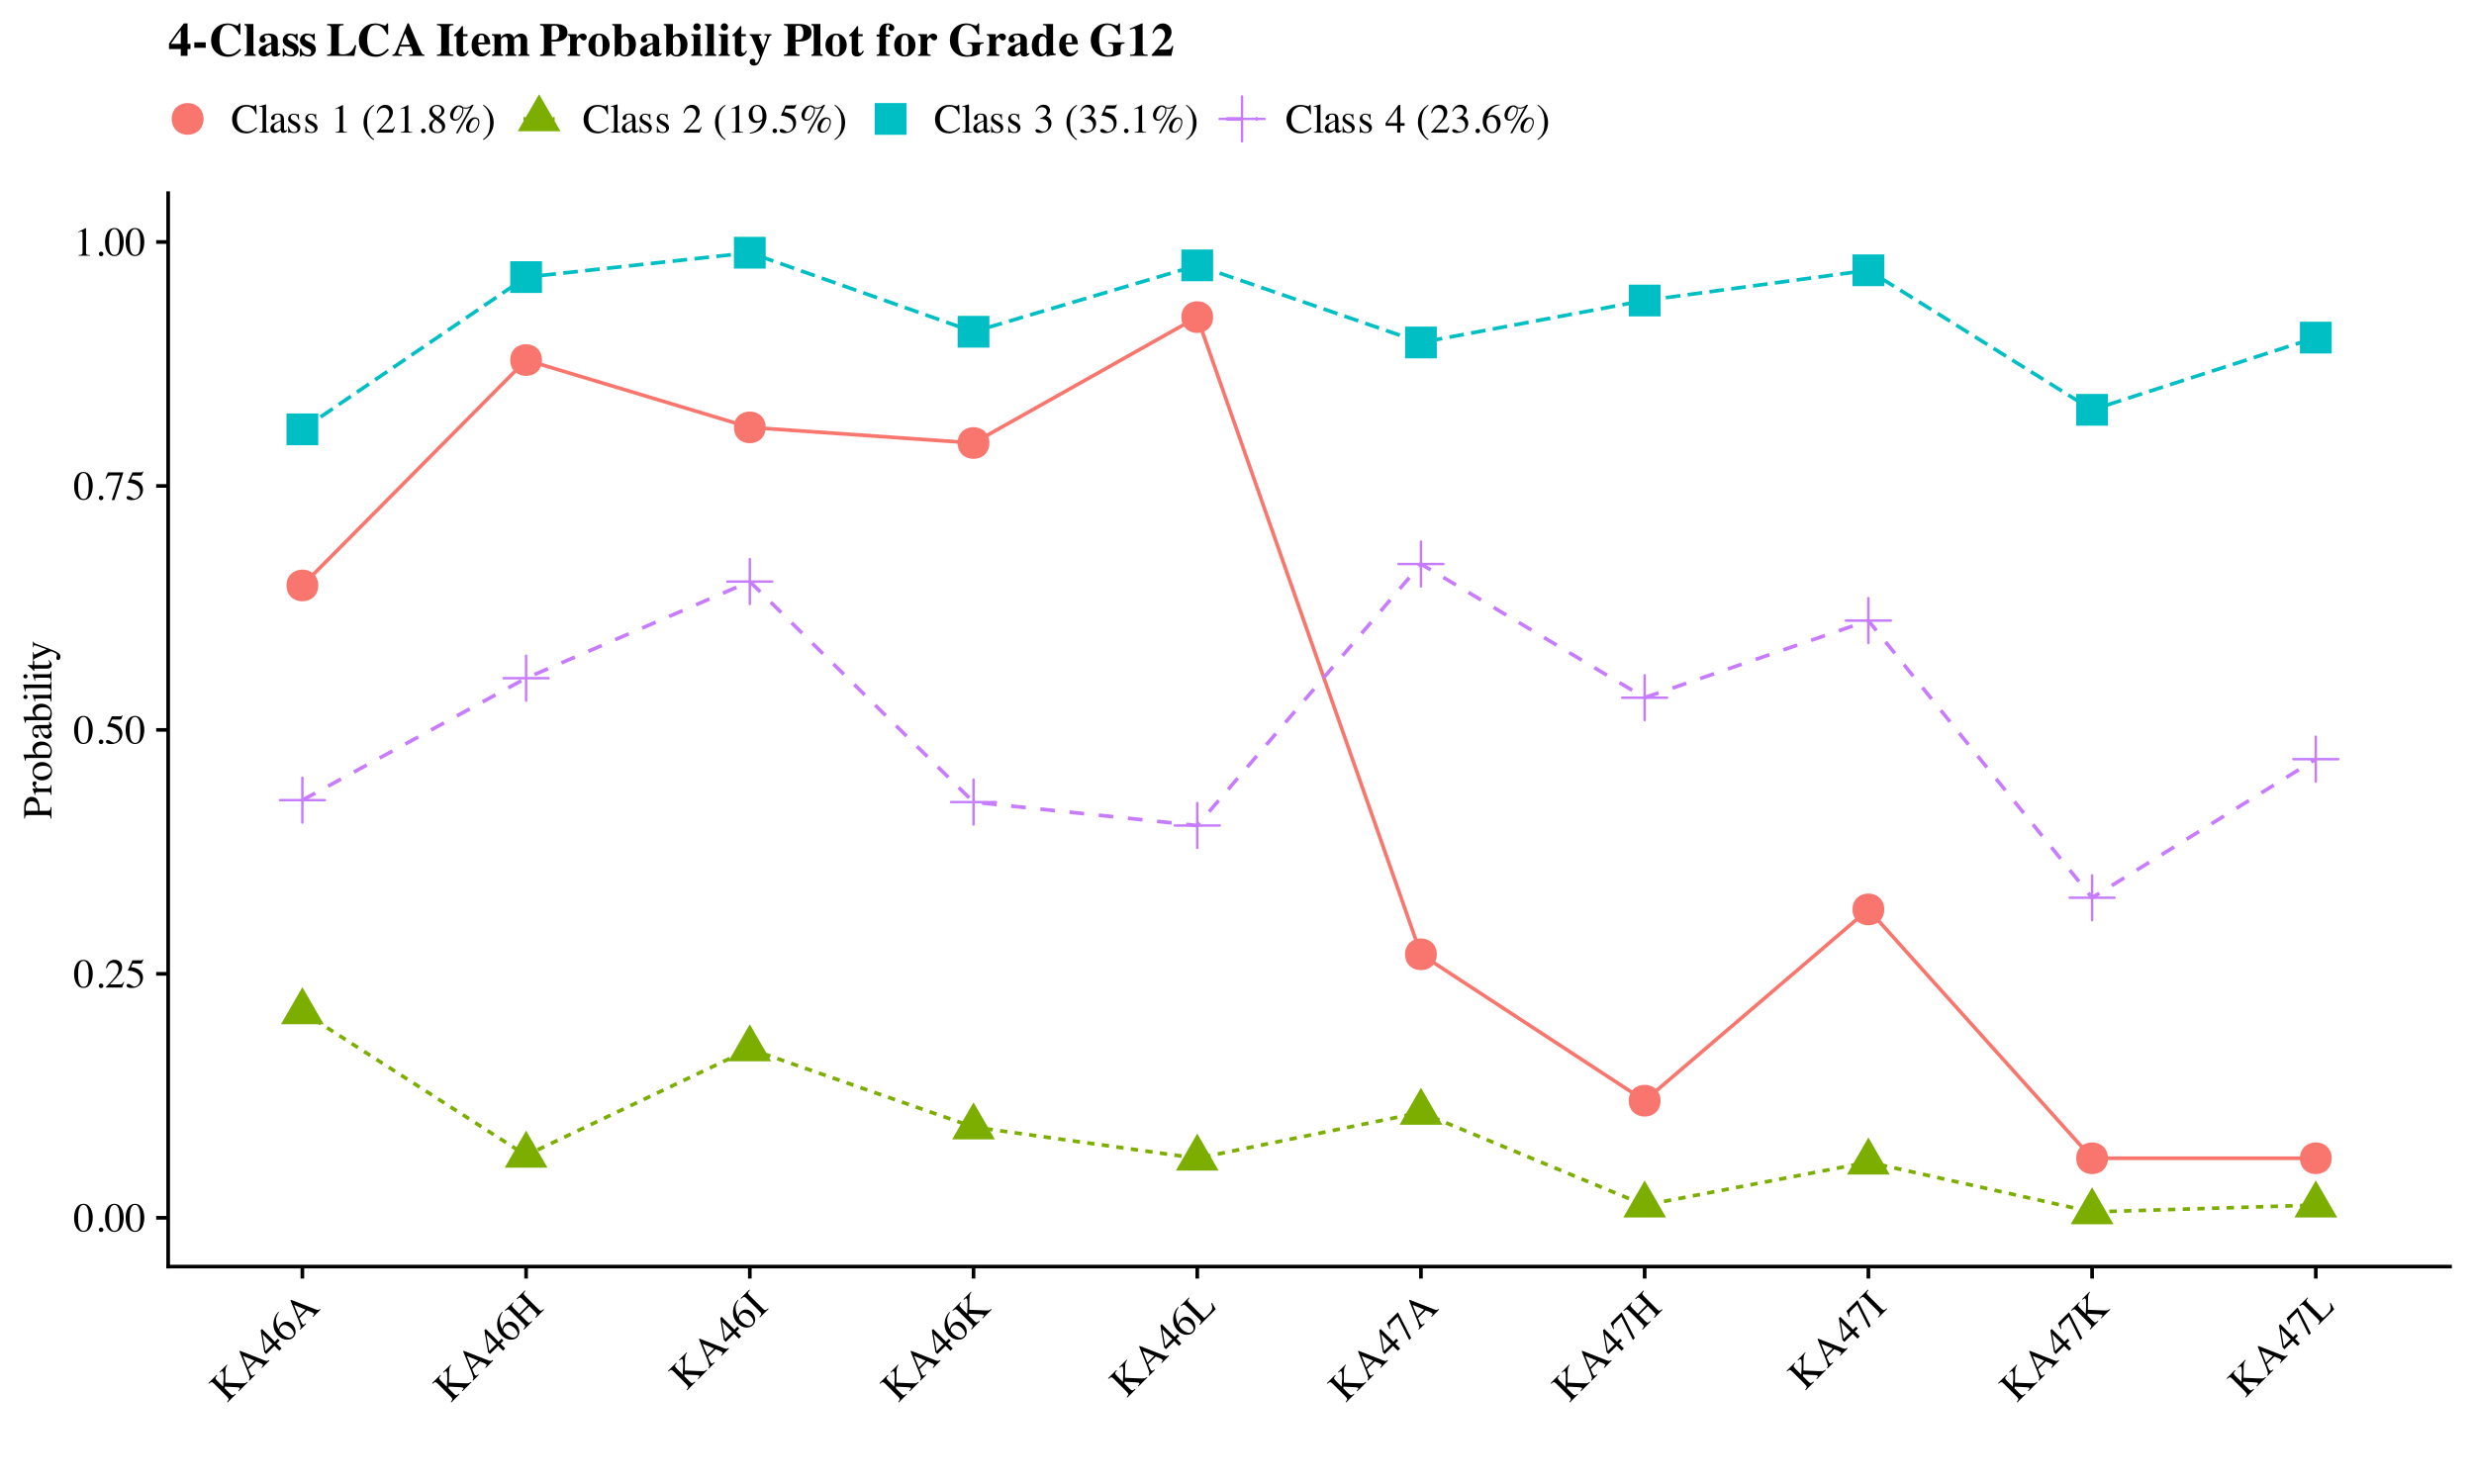 <?xml version="1.0" encoding="UTF-8"?>
<svg xmlns="http://www.w3.org/2000/svg" xmlns:xlink="http://www.w3.org/1999/xlink" width="720" height="432" viewBox="0 0 720 432">
<defs>
<g>
<g id="glyph-0-0">
<path d="M 0.188 0 L 0.188 -7.938 L 8.391 -7.938 L 8.391 0 Z M 7.312 -1.078 L 7.312 -6.859 L 1.266 -6.859 L 1.266 -1.078 Z M 7.312 -1.078 "/>
</g>
<g id="glyph-0-1">
<path d="M 2.875 -0.219 C 3.445 -0.219 3.836 -0.531 4.047 -1.156 C 4.266 -1.789 4.375 -2.703 4.375 -3.891 C 4.375 -4.836 4.312 -5.598 4.188 -6.172 C 3.945 -7.223 3.492 -7.75 2.828 -7.75 C 2.16 -7.75 1.703 -7.207 1.453 -6.125 C 1.328 -5.539 1.266 -4.773 1.266 -3.828 C 1.266 -2.941 1.332 -2.234 1.469 -1.703 C 1.719 -0.711 2.188 -0.219 2.875 -0.219 Z M 2.859 -8.062 C 3.754 -8.062 4.453 -7.594 4.953 -6.656 C 5.336 -5.895 5.531 -5.02 5.531 -4.031 C 5.531 -3.25 5.41 -2.516 5.172 -1.828 C 4.711 -0.535 3.922 0.109 2.797 0.109 C 2.023 0.109 1.395 -0.238 0.906 -0.938 C 0.375 -1.688 0.109 -2.703 0.109 -3.984 C 0.109 -4.984 0.285 -5.848 0.641 -6.578 C 1.117 -7.566 1.859 -8.062 2.859 -8.062 Z M 2.859 -8.062 "/>
</g>
<g id="glyph-0-2">
<path d="M 1.953 0.141 C 1.766 0.141 1.609 0.078 1.484 -0.047 C 1.359 -0.18 1.297 -0.344 1.297 -0.531 C 1.297 -0.707 1.359 -0.859 1.484 -0.984 C 1.617 -1.117 1.773 -1.188 1.953 -1.188 C 2.141 -1.188 2.297 -1.117 2.422 -0.984 C 2.555 -0.859 2.625 -0.707 2.625 -0.531 C 2.625 -0.344 2.555 -0.18 2.422 -0.047 C 2.297 0.078 2.141 0.141 1.953 0.141 Z M 1.953 0.141 "/>
</g>
<g id="glyph-0-3">
<path d="M 0.359 -0.141 C 1.785 -1.617 2.754 -2.707 3.266 -3.406 C 3.773 -4.102 4.031 -4.781 4.031 -5.438 C 4.031 -6.02 3.875 -6.461 3.562 -6.766 C 3.25 -7.066 2.879 -7.219 2.453 -7.219 C 1.91 -7.219 1.477 -7.02 1.156 -6.625 C 0.969 -6.414 0.789 -6.086 0.625 -5.641 L 0.375 -5.688 C 0.562 -6.582 0.891 -7.207 1.359 -7.562 C 1.828 -7.914 2.328 -8.094 2.859 -8.094 C 3.523 -8.094 4.062 -7.883 4.469 -7.469 C 4.875 -7.051 5.078 -6.539 5.078 -5.938 C 5.078 -5.289 4.852 -4.672 4.406 -4.078 C 3.969 -3.484 3.016 -2.43 1.547 -0.922 L 4.234 -0.922 C 4.609 -0.922 4.867 -0.961 5.016 -1.047 C 5.172 -1.141 5.344 -1.359 5.531 -1.703 L 5.688 -1.641 L 5.047 0 L 0.359 0 Z M 0.359 -0.141 "/>
</g>
<g id="glyph-0-4">
<path d="M 0.891 -1.078 C 1.117 -1.078 1.41 -0.945 1.766 -0.688 C 2.129 -0.438 2.41 -0.312 2.609 -0.312 C 3.055 -0.312 3.445 -0.508 3.781 -0.906 C 4.125 -1.301 4.297 -1.789 4.297 -2.375 C 4.297 -3.383 3.754 -4.113 2.672 -4.562 C 2.078 -4.801 1.52 -4.922 1 -4.922 C 0.914 -4.922 0.863 -4.926 0.844 -4.938 C 0.82 -4.945 0.797 -4.969 0.766 -5 C 0.773 -5.031 0.781 -5.055 0.781 -5.078 C 0.789 -5.098 0.797 -5.117 0.797 -5.141 L 2.078 -7.938 L 4.594 -7.938 C 4.719 -7.938 4.812 -7.957 4.875 -8 C 4.945 -8.039 5.039 -8.125 5.156 -8.25 L 5.25 -8.156 L 4.781 -7.078 C 4.77 -7.047 4.727 -7.023 4.656 -7.016 C 4.582 -7.004 4.508 -7 4.438 -7 L 2.156 -7 L 1.672 -5.969 C 2.305 -5.863 2.773 -5.758 3.078 -5.656 C 3.555 -5.5 3.961 -5.258 4.297 -4.938 C 4.578 -4.656 4.789 -4.344 4.938 -4 C 5.082 -3.656 5.156 -3.289 5.156 -2.906 C 5.156 -2.039 4.848 -1.316 4.234 -0.734 C 3.617 -0.16 2.836 0.125 1.891 0.125 C 1.504 0.125 1.195 0.086 0.969 0.016 C 0.57 -0.109 0.375 -0.328 0.375 -0.641 C 0.375 -0.754 0.414 -0.852 0.5 -0.938 C 0.594 -1.031 0.723 -1.078 0.891 -1.078 Z M 0.891 -1.078 "/>
</g>
<g id="glyph-0-5">
<path d="M 5.391 -7.938 L 5.391 -7.75 L 2.844 0.109 L 2.062 0.109 L 4.438 -7.062 L 1.891 -7.062 C 1.504 -7.062 1.227 -7 1.062 -6.875 C 0.906 -6.75 0.695 -6.484 0.438 -6.078 L 0.234 -6.172 C 0.484 -6.797 0.641 -7.18 0.703 -7.328 C 0.766 -7.473 0.844 -7.676 0.938 -7.938 Z M 5.391 -7.938 "/>
</g>
<g id="glyph-0-6">
<path d="M 3.547 -8.047 C 3.566 -8.023 3.578 -8.008 3.578 -8 C 3.578 -8 3.578 -7.977 3.578 -7.938 L 3.578 -0.891 C 3.578 -0.586 3.656 -0.395 3.812 -0.312 C 3.977 -0.227 4.281 -0.18 4.719 -0.172 L 4.719 0 L 1.406 0 L 1.406 -0.172 C 1.883 -0.203 2.195 -0.27 2.344 -0.375 C 2.488 -0.477 2.562 -0.707 2.562 -1.062 L 2.562 -6.484 C 2.562 -6.672 2.535 -6.812 2.484 -6.906 C 2.441 -7.008 2.344 -7.062 2.188 -7.062 C 2.082 -7.062 1.945 -7.031 1.781 -6.969 C 1.625 -6.914 1.473 -6.859 1.328 -6.797 L 1.328 -6.953 L 3.484 -8.047 Z M 3.547 -8.047 "/>
</g>
<g id="glyph-0-7">
<path d="M 4.438 -8.078 C 4.875 -8.078 5.32 -8.008 5.781 -7.875 C 6.238 -7.75 6.492 -7.688 6.547 -7.688 C 6.66 -7.688 6.766 -7.719 6.859 -7.781 C 6.961 -7.844 7.035 -7.941 7.078 -8.078 L 7.328 -8.078 L 7.438 -5.391 L 7.172 -5.391 C 7.004 -5.922 6.797 -6.352 6.547 -6.688 C 6.047 -7.301 5.379 -7.609 4.547 -7.609 C 3.711 -7.609 3.023 -7.273 2.484 -6.609 C 1.953 -5.941 1.688 -5.031 1.688 -3.875 C 1.688 -2.801 1.969 -1.941 2.531 -1.297 C 3.094 -0.66 3.805 -0.344 4.672 -0.344 C 5.285 -0.344 5.852 -0.492 6.375 -0.797 C 6.676 -0.961 7.008 -1.211 7.375 -1.547 L 7.594 -1.328 C 7.332 -0.992 7.004 -0.703 6.609 -0.453 C 5.93 -0.016 5.203 0.203 4.422 0.203 C 3.129 0.203 2.102 -0.207 1.344 -1.031 C 0.645 -1.801 0.297 -2.754 0.297 -3.891 C 0.297 -5.055 0.664 -6.035 1.406 -6.828 C 2.188 -7.66 3.195 -8.078 4.438 -8.078 Z M 4.406 -8.078 Z M 4.406 -8.078 "/>
</g>
<g id="glyph-0-8">
<path d="M 0.25 -0.172 C 0.613 -0.203 0.859 -0.27 0.984 -0.375 C 1.109 -0.488 1.172 -0.707 1.172 -1.031 L 1.172 -6.766 C 1.172 -7.023 1.148 -7.203 1.109 -7.297 C 1.035 -7.461 0.879 -7.547 0.641 -7.547 C 0.586 -7.547 0.523 -7.535 0.453 -7.516 C 0.391 -7.504 0.312 -7.488 0.219 -7.469 L 0.219 -7.672 C 0.75 -7.805 1.383 -7.992 2.125 -8.234 C 2.145 -8.234 2.16 -8.219 2.172 -8.188 C 2.18 -8.164 2.188 -8.117 2.188 -8.047 L 2.188 -1.016 C 2.188 -0.672 2.242 -0.445 2.359 -0.344 C 2.473 -0.25 2.711 -0.191 3.078 -0.172 L 3.078 0 L 0.25 0 Z M 0.25 -0.172 "/>
</g>
<g id="glyph-0-9">
<path d="M 3.438 -3.25 C 2.988 -3.102 2.617 -2.938 2.328 -2.75 C 1.766 -2.406 1.484 -2.016 1.484 -1.578 C 1.484 -1.211 1.598 -0.945 1.828 -0.781 C 1.984 -0.676 2.156 -0.625 2.344 -0.625 C 2.602 -0.625 2.848 -0.695 3.078 -0.844 C 3.316 -0.988 3.438 -1.172 3.438 -1.391 Z M 0.438 -1.172 C 0.438 -1.734 0.723 -2.203 1.297 -2.578 C 1.648 -2.816 2.363 -3.141 3.438 -3.547 L 3.438 -4.031 C 3.438 -4.438 3.398 -4.719 3.328 -4.875 C 3.191 -5.133 2.914 -5.266 2.5 -5.266 C 2.301 -5.266 2.109 -5.211 1.922 -5.109 C 1.742 -5.004 1.656 -4.859 1.656 -4.672 C 1.656 -4.629 1.664 -4.551 1.688 -4.438 C 1.707 -4.32 1.719 -4.25 1.719 -4.219 C 1.719 -4 1.645 -3.848 1.5 -3.766 C 1.414 -3.711 1.316 -3.688 1.203 -3.688 C 1.023 -3.688 0.891 -3.742 0.797 -3.859 C 0.703 -3.973 0.656 -4.102 0.656 -4.25 C 0.656 -4.52 0.82 -4.805 1.156 -5.109 C 1.5 -5.41 2 -5.562 2.656 -5.562 C 3.414 -5.562 3.93 -5.312 4.203 -4.812 C 4.336 -4.539 4.406 -4.148 4.406 -3.641 L 4.406 -1.297 C 4.406 -1.066 4.422 -0.91 4.453 -0.828 C 4.504 -0.672 4.613 -0.594 4.781 -0.594 C 4.863 -0.594 4.938 -0.602 5 -0.625 C 5.062 -0.656 5.16 -0.723 5.297 -0.828 L 5.297 -0.531 C 5.172 -0.375 5.039 -0.25 4.906 -0.156 C 4.688 0 4.461 0.078 4.234 0.078 C 3.961 0.078 3.766 -0.008 3.641 -0.188 C 3.523 -0.363 3.461 -0.566 3.453 -0.797 C 3.16 -0.547 2.91 -0.359 2.703 -0.234 C 2.336 -0.016 2 0.094 1.688 0.094 C 1.344 0.094 1.047 -0.023 0.797 -0.266 C 0.555 -0.504 0.438 -0.805 0.438 -1.172 Z M 2.672 -5.562 Z M 2.672 -5.562 "/>
</g>
<g id="glyph-0-10">
<path d="M 0.625 -1.844 L 0.812 -1.844 C 0.906 -1.395 1.023 -1.055 1.172 -0.828 C 1.453 -0.391 1.852 -0.172 2.375 -0.172 C 2.664 -0.172 2.895 -0.25 3.062 -0.406 C 3.238 -0.57 3.328 -0.781 3.328 -1.031 C 3.328 -1.195 3.273 -1.352 3.172 -1.5 C 3.078 -1.656 2.91 -1.805 2.672 -1.953 L 2.016 -2.328 C 1.535 -2.586 1.18 -2.848 0.953 -3.109 C 0.723 -3.367 0.609 -3.676 0.609 -4.031 C 0.609 -4.469 0.766 -4.828 1.078 -5.109 C 1.391 -5.391 1.781 -5.531 2.25 -5.531 C 2.457 -5.531 2.688 -5.488 2.938 -5.406 C 3.188 -5.332 3.328 -5.297 3.359 -5.297 C 3.43 -5.297 3.484 -5.305 3.516 -5.328 C 3.547 -5.348 3.57 -5.379 3.594 -5.422 L 3.734 -5.422 L 3.781 -3.797 L 3.594 -3.797 C 3.508 -4.172 3.406 -4.461 3.281 -4.672 C 3.031 -5.066 2.68 -5.266 2.234 -5.266 C 1.953 -5.266 1.734 -5.18 1.578 -5.016 C 1.422 -4.848 1.344 -4.648 1.344 -4.422 C 1.344 -4.055 1.613 -3.734 2.156 -3.453 L 2.938 -3.047 C 3.758 -2.586 4.172 -2.055 4.172 -1.453 C 4.172 -0.992 4 -0.617 3.656 -0.328 C 3.312 -0.035 2.859 0.109 2.297 0.109 C 2.066 0.109 1.801 0.07 1.5 0 C 1.207 -0.082 1.035 -0.125 0.984 -0.125 C 0.93 -0.125 0.883 -0.109 0.844 -0.078 C 0.812 -0.047 0.789 -0.004 0.781 0.047 L 0.625 0.047 Z M 2.344 -5.531 Z M 2.344 -5.531 "/>
</g>
<g id="glyph-0-11">
</g>
<g id="glyph-0-12">
<path d="M 0.547 -3.016 C 0.547 -4.367 0.953 -5.562 1.766 -6.594 C 2.266 -7.219 2.859 -7.723 3.547 -8.109 L 3.656 -7.922 C 3.02 -7.422 2.566 -6.93 2.297 -6.453 C 1.828 -5.629 1.594 -4.535 1.594 -3.172 C 1.594 -2.148 1.68 -1.312 1.859 -0.656 C 2.18 0.5 2.781 1.367 3.656 1.953 L 3.5 2.141 C 3.02 1.91 2.5 1.457 1.938 0.781 C 1.008 -0.332 0.547 -1.598 0.547 -3.016 Z M 0.547 -3.016 "/>
</g>
<g id="glyph-0-13">
<path d="M 3.016 -0.203 C 3.461 -0.203 3.801 -0.328 4.031 -0.578 C 4.27 -0.828 4.391 -1.141 4.391 -1.516 C 4.391 -1.941 4.266 -2.285 4.016 -2.547 C 3.773 -2.805 3.273 -3.207 2.516 -3.75 C 2.18 -3.531 1.938 -3.254 1.781 -2.922 C 1.625 -2.586 1.547 -2.266 1.547 -1.953 C 1.547 -1.422 1.68 -0.992 1.953 -0.672 C 2.234 -0.359 2.586 -0.203 3.016 -0.203 Z M 3.094 -4.672 C 3.457 -4.93 3.711 -5.148 3.859 -5.328 C 4.098 -5.629 4.219 -5.992 4.219 -6.422 C 4.219 -6.785 4.102 -7.098 3.875 -7.359 C 3.645 -7.617 3.301 -7.75 2.844 -7.75 C 2.477 -7.75 2.176 -7.633 1.938 -7.406 C 1.707 -7.188 1.594 -6.914 1.594 -6.594 C 1.594 -6.219 1.727 -5.875 2 -5.562 C 2.281 -5.25 2.645 -4.953 3.094 -4.672 Z M 2.188 -4 C 1.676 -4.414 1.328 -4.742 1.141 -4.984 C 0.848 -5.359 0.703 -5.773 0.703 -6.234 C 0.703 -6.742 0.914 -7.176 1.344 -7.531 C 1.77 -7.895 2.328 -8.078 3.016 -8.078 C 3.641 -8.078 4.133 -7.906 4.5 -7.562 C 4.875 -7.227 5.062 -6.836 5.062 -6.391 C 5.062 -5.93 4.875 -5.52 4.5 -5.156 C 4.281 -4.945 3.926 -4.707 3.438 -4.438 C 4.102 -3.945 4.578 -3.52 4.859 -3.156 C 5.148 -2.789 5.297 -2.359 5.297 -1.859 C 5.297 -1.297 5.082 -0.82 4.656 -0.438 C 4.238 -0.062 3.672 0.125 2.953 0.125 C 2.316 0.125 1.77 -0.051 1.312 -0.406 C 0.863 -0.758 0.641 -1.223 0.641 -1.797 C 0.641 -2.297 0.797 -2.734 1.109 -3.109 C 1.316 -3.359 1.676 -3.656 2.188 -4 Z M 2.188 -4 "/>
</g>
<g id="glyph-0-14">
<path d="M 3.312 -7.938 C 3.562 -7.938 3.758 -7.906 3.906 -7.844 C 3.988 -7.812 4.07 -7.758 4.156 -7.688 L 4.375 -7.5 C 4.457 -7.414 4.582 -7.359 4.75 -7.328 C 4.914 -7.297 5.082 -7.281 5.25 -7.281 C 5.707 -7.281 6.125 -7.391 6.5 -7.609 C 6.695 -7.723 6.91 -7.891 7.141 -8.109 L 7.609 -8.109 L 2.984 0.172 L 2.422 0.172 L 6.594 -7.328 C 6.301 -7.191 6.082 -7.102 5.938 -7.062 C 5.789 -7.02 5.598 -7 5.359 -7 C 5.148 -7 4.969 -7.008 4.812 -7.031 C 4.719 -7.051 4.625 -7.078 4.531 -7.109 C 4.562 -7.004 4.582 -6.914 4.594 -6.844 C 4.602 -6.781 4.609 -6.676 4.609 -6.531 C 4.609 -5.82 4.367 -5.133 3.891 -4.469 C 3.422 -3.801 2.848 -3.469 2.172 -3.469 C 1.805 -3.469 1.473 -3.602 1.172 -3.875 C 0.879 -4.156 0.734 -4.562 0.734 -5.094 C 0.734 -5.738 0.992 -6.375 1.516 -7 C 2.035 -7.625 2.633 -7.938 3.312 -7.938 Z M 7.094 -0.359 C 7.57 -0.359 8 -0.672 8.375 -1.297 C 8.758 -1.922 8.953 -2.5 8.953 -3.031 C 8.953 -3.352 8.867 -3.602 8.703 -3.781 C 8.547 -3.969 8.336 -4.062 8.078 -4.062 C 7.617 -4.062 7.207 -3.707 6.844 -3 C 6.477 -2.289 6.297 -1.676 6.297 -1.156 C 6.297 -0.895 6.367 -0.695 6.516 -0.562 C 6.66 -0.426 6.852 -0.359 7.094 -0.359 Z M 5.391 -1.641 C 5.391 -2.316 5.656 -2.953 6.188 -3.547 C 6.727 -4.148 7.32 -4.453 7.969 -4.453 C 8.312 -4.453 8.613 -4.348 8.875 -4.141 C 9.133 -3.941 9.266 -3.566 9.266 -3.016 C 9.266 -2.422 9.039 -1.766 8.594 -1.047 C 8.156 -0.336 7.57 0.016 6.844 0.016 C 6.445 0.016 6.102 -0.113 5.812 -0.375 C 5.531 -0.645 5.391 -1.066 5.391 -1.641 Z M 2.391 -3.875 C 2.867 -3.875 3.305 -4.164 3.703 -4.75 C 4.098 -5.332 4.297 -5.969 4.297 -6.656 C 4.297 -6.895 4.27 -7.051 4.219 -7.125 C 4.164 -7.195 4.07 -7.25 3.938 -7.281 C 3.844 -7.301 3.734 -7.359 3.609 -7.453 C 3.484 -7.547 3.406 -7.594 3.375 -7.594 C 3 -7.594 2.613 -7.254 2.219 -6.578 C 1.832 -5.898 1.641 -5.273 1.641 -4.703 C 1.641 -4.441 1.695 -4.238 1.812 -4.094 C 1.938 -3.945 2.129 -3.875 2.391 -3.875 Z M 2.391 -3.875 "/>
</g>
<g id="glyph-0-15">
<path d="M 3.422 -2.953 C 3.422 -2.367 3.344 -1.816 3.188 -1.297 C 3.031 -0.773 2.805 -0.285 2.516 0.172 C 2.211 0.66 1.801 1.117 1.281 1.547 C 0.945 1.828 0.66 2.023 0.422 2.141 L 0.312 1.953 C 0.914 1.492 1.359 1.023 1.641 0.547 C 2.129 -0.297 2.375 -1.41 2.375 -2.797 C 2.375 -3.922 2.258 -4.836 2.031 -5.547 C 1.719 -6.555 1.145 -7.348 0.312 -7.922 L 0.469 -8.109 C 1.082 -7.766 1.656 -7.242 2.188 -6.547 C 3.008 -5.484 3.422 -4.285 3.422 -2.953 Z M 3.422 -2.953 "/>
</g>
<g id="glyph-0-16">
<path d="M 3 -3.359 C 3.258 -3.359 3.531 -3.43 3.812 -3.578 C 4.102 -3.723 4.266 -3.848 4.297 -3.953 C 4.316 -3.992 4.332 -4.141 4.344 -4.391 C 4.352 -4.641 4.359 -4.844 4.359 -5 C 4.359 -5.812 4.223 -6.473 3.953 -6.984 C 3.68 -7.492 3.281 -7.75 2.75 -7.75 C 2.363 -7.75 2.051 -7.57 1.812 -7.219 C 1.582 -6.875 1.469 -6.359 1.469 -5.672 C 1.469 -5.098 1.578 -4.566 1.797 -4.078 C 2.016 -3.598 2.414 -3.359 3 -3.359 Z M 2.828 -8.078 C 3.691 -8.078 4.359 -7.734 4.828 -7.047 C 5.297 -6.367 5.531 -5.609 5.531 -4.766 C 5.531 -4.172 5.414 -3.566 5.188 -2.953 C 4.969 -2.336 4.645 -1.789 4.219 -1.312 C 3.719 -0.75 3.086 -0.336 2.328 -0.078 C 1.898 0.078 1.363 0.195 0.719 0.281 L 0.656 0.047 C 1.062 -0.047 1.398 -0.145 1.672 -0.25 C 2.16 -0.445 2.551 -0.68 2.844 -0.953 C 3.258 -1.348 3.586 -1.785 3.828 -2.266 C 4.078 -2.754 4.234 -3.164 4.297 -3.5 L 4.094 -3.344 C 3.801 -3.125 3.461 -2.973 3.078 -2.891 C 2.867 -2.848 2.68 -2.828 2.516 -2.828 C 1.859 -2.828 1.332 -3.062 0.938 -3.531 C 0.551 -4 0.359 -4.562 0.359 -5.219 C 0.359 -6.051 0.586 -6.734 1.047 -7.266 C 1.516 -7.805 2.109 -8.078 2.828 -8.078 Z M 2.828 -8.078 "/>
</g>
<g id="glyph-0-17">
<path d="M 0.938 -1.016 C 1.145 -1.016 1.426 -0.906 1.781 -0.688 C 2.133 -0.469 2.438 -0.359 2.688 -0.359 C 3.227 -0.359 3.629 -0.539 3.891 -0.906 C 4.16 -1.27 4.297 -1.672 4.297 -2.109 C 4.297 -2.523 4.191 -2.895 3.984 -3.219 C 3.617 -3.75 3.004 -4.016 2.141 -4.016 C 2.086 -4.016 2.035 -4.016 1.984 -4.016 C 1.941 -4.016 1.891 -4.008 1.828 -4 L 1.812 -4.156 C 2.438 -4.375 2.926 -4.629 3.281 -4.922 C 3.645 -5.223 3.828 -5.613 3.828 -6.094 C 3.828 -6.52 3.688 -6.844 3.406 -7.062 C 3.125 -7.281 2.801 -7.391 2.438 -7.391 C 2.008 -7.391 1.629 -7.234 1.297 -6.922 C 1.117 -6.742 0.926 -6.477 0.719 -6.125 L 0.547 -6.172 C 0.703 -6.766 0.988 -7.238 1.406 -7.594 C 1.832 -7.945 2.328 -8.125 2.891 -8.125 C 3.484 -8.125 3.941 -7.957 4.266 -7.625 C 4.598 -7.301 4.766 -6.926 4.766 -6.5 C 4.766 -6.113 4.629 -5.766 4.359 -5.453 C 4.203 -5.273 3.969 -5.07 3.656 -4.844 C 4.031 -4.688 4.328 -4.5 4.547 -4.281 C 4.973 -3.875 5.188 -3.352 5.188 -2.719 C 5.188 -1.977 4.895 -1.32 4.312 -0.75 C 3.727 -0.188 2.898 0.094 1.828 0.094 C 1.348 0.094 1.008 0.02 0.812 -0.125 C 0.613 -0.27 0.516 -0.426 0.516 -0.594 C 0.516 -0.688 0.547 -0.781 0.609 -0.875 C 0.68 -0.969 0.789 -1.016 0.938 -1.016 Z M 0.938 -1.016 "/>
</g>
<g id="glyph-0-18">
<path d="M 3.5 -6.844 L 0.625 -2.781 L 3.5 -2.781 Z M 3.891 -8.047 L 4.438 -8.047 L 4.438 -2.781 L 5.672 -2.781 L 5.672 -2 L 4.438 -2 L 4.438 0 L 3.516 0 L 3.516 -2 L 0.141 -2 L 0.141 -2.781 Z M 3.891 -8.047 "/>
</g>
<g id="glyph-0-19">
<path d="M 5.609 -2.672 C 5.609 -1.953 5.379 -1.305 4.922 -0.734 C 4.461 -0.16 3.867 0.125 3.141 0.125 C 2.453 0.125 1.82 -0.195 1.25 -0.844 C 0.688 -1.488 0.406 -2.344 0.406 -3.406 C 0.406 -4.789 0.953 -5.977 2.047 -6.969 C 3.023 -7.789 4.125 -8.203 5.344 -8.203 L 5.375 -8.016 C 4.883 -7.922 4.461 -7.797 4.109 -7.641 C 3.754 -7.484 3.441 -7.27 3.172 -7 C 2.879 -6.719 2.609 -6.359 2.359 -5.922 C 2.109 -5.492 1.938 -5.066 1.844 -4.641 C 2.082 -4.785 2.289 -4.895 2.469 -4.969 C 2.781 -5.094 3.098 -5.156 3.422 -5.156 C 4.035 -5.156 4.551 -4.938 4.969 -4.5 C 5.395 -4.07 5.609 -3.461 5.609 -2.672 Z M 4.547 -2.219 C 4.547 -2.738 4.461 -3.195 4.297 -3.594 C 4.023 -4.27 3.562 -4.609 2.906 -4.609 C 2.301 -4.609 1.895 -4.426 1.688 -4.062 C 1.57 -3.852 1.516 -3.504 1.516 -3.016 C 1.516 -2.379 1.648 -1.754 1.922 -1.141 C 2.191 -0.535 2.625 -0.234 3.219 -0.234 C 3.676 -0.234 4.008 -0.43 4.219 -0.828 C 4.438 -1.223 4.547 -1.688 4.547 -2.219 Z M 4.547 -2.219 "/>
</g>
<g id="glyph-1-0">
<path d="M 0.125 -0.125 L -5.484 -5.734 L 0.328 -11.547 L 5.938 -5.938 Z M 4.406 -5.938 L 0.328 -10.016 L -3.953 -5.734 L 0.125 -1.656 Z M 4.406 -5.938 "/>
</g>
<g id="glyph-1-1">
<path d="M 0 -0.312 C 0.312 -0.688 0.461 -0.961 0.453 -1.141 C 0.441 -1.316 0.258 -1.582 -0.094 -1.938 L -3.781 -5.625 C -4.082 -5.926 -4.32 -6.07 -4.5 -6.062 C -4.688 -6.062 -4.953 -5.91 -5.297 -5.609 L -5.453 -5.766 L -3.031 -8.188 L -2.875 -8.031 C -3.195 -7.688 -3.359 -7.422 -3.359 -7.234 C -3.359 -7.047 -3.207 -6.801 -2.906 -6.5 L -1.156 -4.75 C -1.082 -5.719 -1.035 -6.523 -1.016 -7.172 C -0.992 -8.316 -1.066 -8.973 -1.234 -9.141 C -1.336 -9.242 -1.457 -9.266 -1.594 -9.203 C -1.727 -9.141 -1.891 -9.016 -2.078 -8.828 L -2.234 -8.984 L -0.016 -11.203 L 0.109 -11.078 C -0.129 -10.773 -0.281 -10.504 -0.344 -10.266 C -0.414 -10.035 -0.461 -9.648 -0.484 -9.109 L -0.516 -5.922 L 3.594 -5.75 C 4.352 -5.719 4.848 -5.719 5.078 -5.75 C 5.316 -5.789 5.582 -5.926 5.875 -6.156 L 6.016 -6.016 L 3.406 -3.406 L 3.25 -3.562 C 3.477 -3.812 3.617 -3.988 3.672 -4.094 C 3.734 -4.207 3.719 -4.312 3.625 -4.406 C 3.582 -4.445 3.488 -4.488 3.344 -4.531 C 3.195 -4.57 3 -4.594 2.75 -4.594 L -0.625 -4.781 L -0.656 -4.25 L 0.875 -2.719 C 1.188 -2.406 1.43 -2.254 1.609 -2.266 C 1.785 -2.273 2.047 -2.422 2.391 -2.703 L 2.547 -2.547 L 0.156 -0.156 Z M 0 -0.312 "/>
</g>
<g id="glyph-1-2">
<path d="M 1.625 -5.969 L -1.703 -7.328 L -0.344 -4 Z M 0.125 -0.125 L -0.031 -0.281 C 0.164 -0.52 0.242 -0.766 0.203 -1.016 C 0.172 -1.273 -0.016 -1.848 -0.359 -2.734 L -2.766 -8.672 L -2.609 -8.828 L 4.312 -6.125 C 4.781 -5.945 5.094 -5.863 5.25 -5.875 C 5.406 -5.883 5.598 -5.973 5.828 -6.141 L 5.984 -5.984 L 3.828 -3.828 L 3.672 -3.984 C 3.898 -4.254 4.035 -4.441 4.078 -4.547 C 4.117 -4.648 4.078 -4.766 3.953 -4.891 C 3.91 -4.93 3.82 -4.988 3.688 -5.062 C 3.551 -5.133 3.406 -5.207 3.25 -5.281 L 2.078 -5.734 L -0.141 -3.516 C 0.191 -2.742 0.395 -2.27 0.469 -2.094 C 0.551 -1.926 0.625 -1.812 0.688 -1.75 C 0.832 -1.602 0.992 -1.566 1.172 -1.641 C 1.285 -1.672 1.445 -1.781 1.656 -1.969 L 1.812 -1.812 Z M -2.688 -8.75 Z M -2.688 -8.75 "/>
</g>
<g id="glyph-1-3">
<path d="M -2.375 -7.312 L -1.531 -2.406 L 0.5 -4.438 Z M -2.938 -8.438 L -2.547 -8.828 L 1.172 -5.109 L 2.047 -5.984 L 2.594 -5.438 L 1.719 -4.562 L 3.141 -3.141 L 2.484 -2.484 L 1.062 -3.906 L -1.328 -1.516 L -1.875 -2.062 Z M -2.938 -8.438 "/>
</g>
<g id="glyph-1-4">
<path d="M 2.078 -5.859 C 2.586 -5.348 2.883 -4.727 2.969 -4 C 3.051 -3.27 2.832 -2.645 2.312 -2.125 C 1.82 -1.633 1.145 -1.414 0.281 -1.469 C -0.57 -1.531 -1.375 -1.938 -2.125 -2.688 C -3.102 -3.664 -3.551 -4.895 -3.469 -6.375 C -3.363 -7.645 -2.879 -8.711 -2.016 -9.578 L -1.875 -9.469 C -2.145 -9.051 -2.348 -8.66 -2.484 -8.297 C -2.629 -7.941 -2.703 -7.578 -2.703 -7.203 C -2.711 -6.797 -2.648 -6.348 -2.516 -5.859 C -2.391 -5.379 -2.211 -4.953 -1.984 -4.578 C -1.91 -4.859 -1.836 -5.086 -1.766 -5.266 C -1.629 -5.566 -1.445 -5.832 -1.219 -6.062 C -0.781 -6.5 -0.266 -6.711 0.328 -6.703 C 0.93 -6.703 1.516 -6.422 2.078 -5.859 Z M 1.656 -4.781 C 1.281 -5.156 0.891 -5.422 0.484 -5.578 C -0.18 -5.867 -0.742 -5.785 -1.203 -5.328 C -1.629 -4.898 -1.789 -4.477 -1.688 -4.062 C -1.613 -3.844 -1.398 -3.555 -1.047 -3.203 C -0.598 -2.754 -0.066 -2.41 0.547 -2.172 C 1.16 -1.93 1.68 -2.023 2.109 -2.453 C 2.43 -2.773 2.531 -3.148 2.406 -3.578 C 2.281 -4.004 2.031 -4.406 1.656 -4.781 Z M 1.656 -4.781 "/>
</g>
<g id="glyph-1-5">
<path d="M -0.031 -0.281 C 0.27 -0.645 0.422 -0.914 0.422 -1.094 C 0.422 -1.27 0.238 -1.539 -0.125 -1.906 L -3.812 -5.594 C -4.113 -5.895 -4.352 -6.039 -4.531 -6.031 C -4.719 -6.031 -4.984 -5.879 -5.328 -5.578 L -5.484 -5.734 L -3.109 -8.109 L -2.953 -7.953 C -3.254 -7.609 -3.406 -7.348 -3.406 -7.172 C -3.406 -6.992 -3.254 -6.754 -2.953 -6.453 L -1.281 -4.781 L 1.281 -7.344 L -0.391 -9.016 C -0.691 -9.316 -0.93 -9.469 -1.109 -9.469 C -1.285 -9.469 -1.547 -9.316 -1.891 -9.016 L -2.047 -9.172 L 0.328 -11.547 L 0.484 -11.391 C 0.18 -11.047 0.031 -10.785 0.031 -10.609 C 0.031 -10.43 0.18 -10.191 0.484 -9.891 L 4.266 -6.109 C 4.578 -5.797 4.816 -5.641 4.984 -5.641 C 5.16 -5.648 5.426 -5.801 5.781 -6.094 L 5.938 -5.938 L 3.562 -3.562 L 3.406 -3.719 C 3.719 -4.094 3.867 -4.363 3.859 -4.531 C 3.848 -4.695 3.66 -4.961 3.297 -5.328 L 1.641 -6.984 L -0.922 -4.422 L 0.828 -2.672 C 1.141 -2.359 1.383 -2.203 1.562 -2.203 C 1.738 -2.203 2 -2.352 2.344 -2.656 L 2.5 -2.5 L 0.125 -0.125 Z M -0.031 -0.281 "/>
</g>
<g id="glyph-1-6">
<path d="M -0.031 -0.281 C 0.301 -0.656 0.477 -0.938 0.5 -1.125 C 0.52 -1.312 0.367 -1.566 0.047 -1.891 L -3.734 -5.672 C -4.035 -5.973 -4.285 -6.117 -4.484 -6.109 C -4.68 -6.098 -4.961 -5.922 -5.328 -5.578 L -5.484 -5.734 L -2.953 -8.266 L -2.797 -8.109 C -3.141 -7.742 -3.312 -7.461 -3.312 -7.266 C -3.32 -7.078 -3.176 -6.832 -2.875 -6.531 L 0.906 -2.75 C 1.227 -2.426 1.477 -2.27 1.656 -2.281 C 1.844 -2.301 2.125 -2.477 2.5 -2.812 L 2.656 -2.656 L 0.125 -0.125 Z M -4.219 -7 Z M -4.219 -7 "/>
</g>
<g id="glyph-1-7">
<path d="M -0.062 -0.25 C 0.219 -0.594 0.363 -0.848 0.375 -1.016 C 0.395 -1.191 0.242 -1.441 -0.078 -1.766 L -3.859 -5.547 C -4.16 -5.848 -4.398 -5.992 -4.578 -5.984 C -4.766 -5.984 -5.023 -5.836 -5.359 -5.547 L -5.516 -5.703 L -3.109 -8.109 L -2.953 -7.953 C -3.266 -7.617 -3.426 -7.359 -3.438 -7.172 C -3.445 -6.984 -3.312 -6.75 -3.031 -6.469 L 1.047 -2.391 C 1.141 -2.297 1.223 -2.234 1.297 -2.203 C 1.379 -2.18 1.484 -2.223 1.609 -2.328 C 1.68 -2.379 1.754 -2.438 1.828 -2.5 C 1.91 -2.57 2.047 -2.703 2.234 -2.891 C 2.984 -3.641 3.426 -4.207 3.562 -4.594 C 3.707 -4.988 3.648 -5.566 3.391 -6.328 L 3.609 -6.547 L 4.656 -4.656 L 0.094 -0.094 Z M -0.062 -0.25 "/>
</g>
<g id="glyph-1-8">
<path d="M -1.797 -9.422 L -1.672 -9.297 L 2.094 -1.938 L 1.531 -1.375 L -1.859 -8.141 L -3.656 -6.344 C -3.938 -6.062 -4.086 -5.816 -4.109 -5.609 C -4.141 -5.41 -4.098 -5.078 -3.984 -4.609 L -4.188 -4.531 C -4.457 -5.156 -4.625 -5.539 -4.688 -5.688 C -4.75 -5.832 -4.836 -6.023 -4.953 -6.266 Z M -1.797 -9.422 "/>
</g>
<g id="glyph-2-0">
<path d="M 0 -0.188 L -7.938 -0.188 L -7.938 -8.391 L 0 -8.391 Z M -1.078 -7.312 L -6.859 -7.312 L -6.859 -1.266 L -1.078 -1.266 Z M -1.078 -7.312 "/>
</g>
<g id="glyph-2-1">
<path d="M -5.766 -5.188 C -6.492 -5.188 -6.992 -4.875 -7.266 -4.25 C -7.422 -3.906 -7.5 -3.473 -7.5 -2.953 C -7.5 -2.703 -7.473 -2.551 -7.422 -2.5 C -7.367 -2.445 -7.258 -2.422 -7.094 -2.422 L -3.969 -2.422 C -3.945 -2.629 -3.93 -2.766 -3.922 -2.828 C -3.922 -2.898 -3.922 -2.969 -3.922 -3.031 C -3.922 -3.582 -4 -4.016 -4.156 -4.328 C -4.445 -4.898 -4.984 -5.188 -5.766 -5.188 Z M -0.219 -0.188 C -0.258 -0.645 -0.348 -0.93 -0.484 -1.047 C -0.629 -1.16 -0.945 -1.219 -1.438 -1.219 L -6.641 -1.219 C -7.055 -1.219 -7.332 -1.156 -7.469 -1.031 C -7.602 -0.906 -7.688 -0.625 -7.719 -0.188 L -7.938 -0.188 L -7.938 -3.359 C -7.938 -4.367 -7.738 -5.145 -7.344 -5.688 C -6.945 -6.227 -6.43 -6.5 -5.797 -6.5 C -4.973 -6.5 -4.379 -6.195 -4.016 -5.594 C -3.648 -5 -3.469 -4.254 -3.469 -3.359 C -3.469 -3.234 -3.469 -3.066 -3.469 -2.859 C -3.477 -2.66 -3.484 -2.516 -3.484 -2.422 L -1.297 -2.422 C -0.848 -2.422 -0.562 -2.488 -0.438 -2.625 C -0.32 -2.758 -0.25 -3.066 -0.219 -3.547 L 0 -3.547 L 0 -0.188 Z M -0.219 -0.188 "/>
</g>
<g id="glyph-2-2">
<path d="M -0.188 -0.047 C -0.219 -0.41 -0.281 -0.648 -0.375 -0.766 C -0.477 -0.879 -0.688 -0.938 -1 -0.938 L -3.641 -0.938 C -4.023 -0.938 -4.301 -0.898 -4.469 -0.828 C -4.633 -0.766 -4.719 -0.633 -4.719 -0.438 C -4.719 -0.395 -4.711 -0.344 -4.703 -0.281 C -4.691 -0.219 -4.68 -0.148 -4.672 -0.078 L -4.859 -0.078 C -4.93 -0.305 -5.008 -0.535 -5.094 -0.766 C -5.176 -1.004 -5.238 -1.164 -5.281 -1.25 C -5.352 -1.445 -5.438 -1.648 -5.531 -1.859 C -5.531 -1.891 -5.52 -1.906 -5.5 -1.906 C -5.477 -1.914 -5.438 -1.922 -5.375 -1.922 L -4.406 -1.922 C -4.758 -2.172 -5.031 -2.41 -5.219 -2.641 C -5.414 -2.867 -5.516 -3.109 -5.516 -3.359 C -5.516 -3.555 -5.453 -3.719 -5.328 -3.844 C -5.211 -3.969 -5.066 -4.031 -4.891 -4.031 C -4.734 -4.031 -4.598 -3.984 -4.484 -3.891 C -4.379 -3.797 -4.328 -3.676 -4.328 -3.531 C -4.328 -3.383 -4.395 -3.234 -4.531 -3.078 C -4.664 -2.93 -4.734 -2.816 -4.734 -2.734 C -4.734 -2.598 -4.625 -2.426 -4.406 -2.219 C -4.188 -2.02 -3.957 -1.922 -3.719 -1.922 L -1.078 -1.922 C -0.742 -1.922 -0.508 -2 -0.375 -2.156 C -0.25 -2.312 -0.188 -2.57 -0.188 -2.938 L 0 -2.938 L 0 -0.047 Z M -0.188 -0.047 "/>
</g>
<g id="glyph-2-3">
<path d="M -2.719 -0.312 C -3.5 -0.312 -4.156 -0.555 -4.688 -1.047 C -5.227 -1.535 -5.5 -2.172 -5.5 -2.953 C -5.5 -3.723 -5.242 -4.363 -4.734 -4.875 C -4.223 -5.383 -3.547 -5.641 -2.703 -5.641 C -1.93 -5.641 -1.254 -5.391 -0.672 -4.891 C -0.098 -4.398 0.188 -3.766 0.188 -2.984 C 0.188 -2.234 -0.086 -1.598 -0.641 -1.078 C -1.191 -0.566 -1.883 -0.312 -2.719 -0.312 Z M -5.141 -2.797 C -5.141 -2.484 -5.039 -2.211 -4.844 -1.984 C -4.488 -1.598 -3.875 -1.406 -3 -1.406 C -2.301 -1.406 -1.648 -1.562 -1.047 -1.875 C -0.453 -2.188 -0.156 -2.625 -0.156 -3.188 C -0.156 -3.625 -0.352 -3.957 -0.75 -4.188 C -1.156 -4.426 -1.688 -4.547 -2.344 -4.547 C -3.02 -4.547 -3.656 -4.395 -4.25 -4.094 C -4.844 -3.789 -5.141 -3.359 -5.141 -2.797 Z M -5.5 -3 Z M -5.5 -3 "/>
</g>
<g id="glyph-2-4">
<path d="M -7.453 -0.047 L -7.656 -0.047 C -7.758 -0.484 -7.875 -0.879 -8 -1.234 C -8.125 -1.598 -8.188 -1.789 -8.188 -1.812 C -8.156 -1.82 -8.129 -1.828 -8.109 -1.828 L -4.547 -1.828 C -4.734 -1.93 -4.91 -2.082 -5.078 -2.281 C -5.367 -2.645 -5.516 -3.062 -5.516 -3.531 C -5.516 -4.102 -5.27 -4.594 -4.781 -5 C -4.301 -5.406 -3.676 -5.609 -2.906 -5.609 C -2.07 -5.609 -1.359 -5.344 -0.766 -4.812 C -0.18 -4.289 0.109 -3.598 0.109 -2.734 C 0.109 -2.305 0.023 -1.879 -0.141 -1.453 C -0.316 -1.035 -0.488 -0.828 -0.656 -0.828 L -6.859 -0.828 C -7.086 -0.828 -7.25 -0.797 -7.344 -0.734 C -7.438 -0.672 -7.484 -0.531 -7.484 -0.312 Z M -0.859 -1.812 C -0.648 -1.844 -0.5 -1.992 -0.406 -2.266 C -0.32 -2.535 -0.281 -2.77 -0.281 -2.969 C -0.281 -3.52 -0.484 -3.926 -0.891 -4.188 C -1.305 -4.445 -1.805 -4.578 -2.391 -4.578 C -2.973 -4.578 -3.508 -4.453 -4 -4.203 C -4.5 -3.961 -4.75 -3.566 -4.75 -3.016 C -4.75 -2.742 -4.66 -2.473 -4.484 -2.203 C -4.316 -1.941 -4.102 -1.812 -3.844 -1.812 Z M -0.859 -1.812 "/>
</g>
<g id="glyph-2-5">
<path d="M -3.25 -3.438 C -3.102 -2.988 -2.938 -2.617 -2.75 -2.328 C -2.406 -1.766 -2.016 -1.484 -1.578 -1.484 C -1.211 -1.484 -0.945 -1.598 -0.781 -1.828 C -0.676 -1.984 -0.625 -2.156 -0.625 -2.344 C -0.625 -2.602 -0.695 -2.848 -0.844 -3.078 C -0.988 -3.316 -1.172 -3.438 -1.391 -3.438 Z M -1.172 -0.438 C -1.734 -0.438 -2.203 -0.723 -2.578 -1.297 C -2.816 -1.648 -3.141 -2.363 -3.547 -3.438 L -4.031 -3.438 C -4.438 -3.438 -4.719 -3.398 -4.875 -3.328 C -5.133 -3.191 -5.266 -2.914 -5.266 -2.5 C -5.266 -2.301 -5.211 -2.109 -5.109 -1.922 C -5.004 -1.742 -4.859 -1.656 -4.672 -1.656 C -4.629 -1.656 -4.551 -1.664 -4.438 -1.688 C -4.32 -1.707 -4.25 -1.719 -4.219 -1.719 C -4 -1.719 -3.848 -1.645 -3.766 -1.5 C -3.711 -1.414 -3.688 -1.316 -3.688 -1.203 C -3.688 -1.023 -3.742 -0.891 -3.859 -0.797 C -3.973 -0.703 -4.102 -0.656 -4.25 -0.656 C -4.52 -0.656 -4.805 -0.82 -5.109 -1.156 C -5.41 -1.5 -5.562 -2 -5.562 -2.656 C -5.562 -3.414 -5.312 -3.93 -4.812 -4.203 C -4.539 -4.336 -4.148 -4.406 -3.641 -4.406 L -1.297 -4.406 C -1.066 -4.406 -0.91 -4.422 -0.828 -4.453 C -0.672 -4.504 -0.594 -4.613 -0.594 -4.781 C -0.594 -4.863 -0.602 -4.938 -0.625 -5 C -0.656 -5.062 -0.723 -5.16 -0.828 -5.297 L -0.531 -5.297 C -0.375 -5.172 -0.25 -5.039 -0.156 -4.906 C 0 -4.688 0.078 -4.461 0.078 -4.234 C 0.078 -3.961 -0.008 -3.766 -0.188 -3.641 C -0.363 -3.523 -0.566 -3.461 -0.797 -3.453 C -0.547 -3.16 -0.359 -2.91 -0.234 -2.703 C -0.016 -2.336 0.094 -2 0.094 -1.688 C 0.094 -1.344 -0.023 -1.047 -0.266 -0.797 C -0.504 -0.555 -0.805 -0.438 -1.172 -0.438 Z M -5.562 -2.672 Z M -5.562 -2.672 "/>
</g>
<g id="glyph-2-6">
<path d="M -7.562 -0.984 C -7.727 -0.984 -7.875 -1.039 -8 -1.156 C -8.125 -1.281 -8.188 -1.426 -8.188 -1.594 C -8.188 -1.758 -8.125 -1.898 -8 -2.016 C -7.883 -2.141 -7.738 -2.203 -7.562 -2.203 C -7.395 -2.203 -7.25 -2.141 -7.125 -2.016 C -7.008 -1.898 -6.953 -1.758 -6.953 -1.594 C -6.953 -1.426 -7.008 -1.281 -7.125 -1.156 C -7.25 -1.039 -7.395 -0.984 -7.562 -0.984 Z M -0.172 -0.234 C -0.203 -0.648 -0.27 -0.91 -0.375 -1.016 C -0.477 -1.129 -0.758 -1.188 -1.219 -1.188 L -4.016 -1.188 C -4.266 -1.188 -4.441 -1.172 -4.547 -1.141 C -4.703 -1.078 -4.781 -0.953 -4.781 -0.766 C -4.781 -0.723 -4.773 -0.68 -4.766 -0.641 C -4.766 -0.598 -4.734 -0.477 -4.672 -0.281 L -4.859 -0.281 L -4.938 -0.547 C -5.164 -1.223 -5.332 -1.695 -5.438 -1.969 C -5.488 -2.082 -5.516 -2.156 -5.516 -2.188 C -5.484 -2.188 -5.453 -2.188 -5.422 -2.188 L -1.219 -2.188 C -0.77 -2.188 -0.488 -2.238 -0.375 -2.344 C -0.27 -2.457 -0.203 -2.703 -0.172 -3.078 L 0 -3.078 L 0 -0.234 Z M -0.172 -0.234 "/>
</g>
<g id="glyph-2-7">
<path d="M -0.172 -0.25 C -0.203 -0.613 -0.27 -0.859 -0.375 -0.984 C -0.488 -1.109 -0.707 -1.172 -1.031 -1.172 L -6.766 -1.172 C -7.023 -1.172 -7.203 -1.148 -7.297 -1.109 C -7.461 -1.035 -7.547 -0.879 -7.547 -0.641 C -7.547 -0.586 -7.535 -0.523 -7.516 -0.453 C -7.504 -0.391 -7.488 -0.312 -7.469 -0.219 L -7.672 -0.219 C -7.805 -0.75 -7.992 -1.383 -8.234 -2.125 C -8.234 -2.145 -8.219 -2.16 -8.188 -2.172 C -8.164 -2.18 -8.117 -2.188 -8.047 -2.188 L -1.016 -2.188 C -0.672 -2.188 -0.445 -2.242 -0.344 -2.359 C -0.25 -2.473 -0.191 -2.711 -0.172 -3.078 L 0 -3.078 L 0 -0.25 Z M -0.172 -0.25 "/>
</g>
<g id="glyph-2-8">
<path d="M -5.406 -3.047 L -4.984 -3.047 L -4.984 -1.859 L -1.609 -1.844 C -1.305 -1.844 -1.082 -1.867 -0.938 -1.922 C -0.664 -2.016 -0.531 -2.195 -0.531 -2.469 C -0.531 -2.613 -0.562 -2.738 -0.625 -2.844 C -0.695 -2.945 -0.801 -3.062 -0.938 -3.188 L -0.812 -3.344 L -0.641 -3.219 C -0.367 -3.008 -0.176 -2.789 -0.062 -2.562 C 0.051 -2.344 0.109 -2.129 0.109 -1.922 C 0.109 -1.453 -0.094 -1.141 -0.5 -0.984 C -0.727 -0.891 -1.039 -0.844 -1.438 -0.844 L -4.984 -0.844 L -4.984 -0.203 C -4.992 -0.18 -5.004 -0.164 -5.016 -0.156 C -5.023 -0.145 -5.039 -0.141 -5.062 -0.141 C -5.102 -0.141 -5.133 -0.148 -5.156 -0.172 C -5.176 -0.191 -5.223 -0.25 -5.297 -0.344 C -5.523 -0.613 -5.707 -0.805 -5.844 -0.922 C -5.977 -1.047 -6.344 -1.328 -6.938 -1.766 C -6.938 -1.816 -6.93 -1.848 -6.922 -1.859 C -6.922 -1.867 -6.895 -1.875 -6.844 -1.875 L -5.406 -1.875 Z M -5.406 -3.047 "/>
</g>
<g id="glyph-2-9">
<path d="M -5.391 -0.172 L -5.391 -2.641 L -5.203 -2.641 C -5.203 -2.441 -5.188 -2.297 -5.156 -2.203 C -5.102 -2.023 -5.004 -1.938 -4.859 -1.938 C -4.797 -1.938 -4.734 -1.945 -4.672 -1.969 C -4.617 -1.988 -4.539 -2.02 -4.438 -2.062 L -1.391 -3.438 L -4.453 -4.547 C -4.484 -4.555 -4.551 -4.57 -4.656 -4.594 C -4.77 -4.625 -4.848 -4.641 -4.891 -4.641 C -4.992 -4.641 -5.066 -4.602 -5.109 -4.531 C -5.16 -4.457 -5.188 -4.367 -5.188 -4.266 L -5.203 -4.078 L -5.391 -4.078 L -5.391 -5.688 L -5.203 -5.688 C -5.18 -5.531 -5.125 -5.41 -5.031 -5.328 C -4.945 -5.242 -4.828 -5.176 -4.672 -5.125 L 0.219 -3.281 C 1.062 -2.957 1.672 -2.648 2.047 -2.359 C 2.43 -2.066 2.625 -1.695 2.625 -1.25 C 2.625 -1.031 2.566 -0.82 2.453 -0.625 C 2.348 -0.438 2.176 -0.344 1.938 -0.344 C 1.781 -0.344 1.648 -0.398 1.547 -0.516 C 1.453 -0.629 1.406 -0.773 1.406 -0.953 C 1.406 -1.055 1.441 -1.207 1.516 -1.406 C 1.586 -1.602 1.625 -1.742 1.625 -1.828 C 1.625 -2.047 1.367 -2.273 0.859 -2.516 C 0.359 -2.766 0.02 -2.891 -0.156 -2.891 C -0.188 -2.891 -0.227 -2.883 -0.281 -2.875 C -0.332 -2.863 -0.379 -2.848 -0.422 -2.828 L -4.469 -0.953 C -4.758 -0.816 -4.953 -0.695 -5.047 -0.594 C -5.141 -0.5 -5.195 -0.359 -5.219 -0.172 Z M -5.5 -2.953 Z M -5.5 -2.953 "/>
</g>
<g id="glyph-3-0">
<path d="M 0.25 0 L 0.25 -9.266 L 10.391 -9.266 L 10.391 0 Z M 9.047 -1.328 L 9.047 -7.938 L 1.578 -7.938 L 1.578 -1.328 Z M 9.047 -1.328 "/>
</g>
<g id="glyph-3-1">
<path d="M 3.672 -3.484 L 3.672 -7.391 L 3.578 -7.391 L 0.906 -3.625 L 0.906 -3.484 Z M 0.25 -3.531 C 0.281 -3.602 0.316 -3.664 0.359 -3.719 C 0.398 -3.781 0.523 -3.957 0.734 -4.25 L 2.156 -6.281 L 4 -8.719 L 4.562 -9.438 L 5.641 -9.438 L 5.641 -3.484 L 6.5 -3.484 L 6.5 -1.969 L 5.641 -1.969 L 5.641 0 L 3.672 0 L 3.672 -1.969 L 0.25 -1.969 Z M 0.25 -3.531 "/>
</g>
<g id="glyph-3-2">
<path d="M 0.609 -3.938 L 3.938 -3.938 L 3.938 -2.344 L 0.609 -2.344 Z M 0.609 -3.938 "/>
</g>
<g id="glyph-3-3">
<path d="M 5.312 -9.438 C 5.875 -9.438 6.445 -9.332 7.031 -9.125 C 7.625 -8.914 7.953 -8.812 8.016 -8.812 C 8.191 -8.812 8.332 -8.875 8.438 -9 C 8.539 -9.133 8.609 -9.281 8.641 -9.438 L 9.016 -9.438 L 9.016 -6.219 L 8.672 -6.219 C 8.336 -6.914 8 -7.469 7.656 -7.875 C 7.008 -8.613 6.281 -8.984 5.469 -8.984 C 4.551 -8.984 3.898 -8.586 3.516 -7.797 C 3.129 -7.004 2.938 -5.941 2.938 -4.609 C 2.938 -3.617 3.051 -2.805 3.281 -2.172 C 3.695 -0.984 4.484 -0.391 5.641 -0.391 C 6.348 -0.391 7.004 -0.586 7.609 -0.984 C 7.953 -1.211 8.363 -1.578 8.844 -2.078 L 9.25 -1.734 C 8.719 -1.141 8.25 -0.707 7.844 -0.438 C 7.113 0.039 6.305 0.281 5.422 0.281 C 4.066 0.281 2.93 -0.125 2.016 -0.938 C 1.004 -1.82 0.5 -3.016 0.5 -4.516 C 0.5 -6.016 0.984 -7.223 1.953 -8.141 C 2.867 -9.004 3.988 -9.438 5.312 -9.438 Z M 5.266 -9.484 Z M 5.266 -9.484 "/>
</g>
<g id="glyph-3-4">
<path d="M 0.219 -0.328 C 0.457 -0.391 0.629 -0.469 0.734 -0.562 C 0.836 -0.656 0.891 -0.852 0.891 -1.156 L 0.891 -8.141 C 0.891 -8.43 0.844 -8.617 0.75 -8.703 C 0.656 -8.797 0.477 -8.875 0.219 -8.938 L 0.219 -9.266 L 2.812 -9.266 L 2.812 -1.156 C 2.812 -0.852 2.859 -0.656 2.953 -0.562 C 3.055 -0.469 3.234 -0.391 3.484 -0.328 L 3.484 0 L 0.219 0 Z M 0.219 -0.328 "/>
</g>
<g id="glyph-3-5">
<path d="M 3 -0.781 C 3.227 -0.781 3.438 -0.848 3.625 -0.984 C 3.738 -1.066 3.867 -1.191 4.016 -1.359 L 4.016 -3.359 C 3.648 -3.273 3.328 -3.133 3.047 -2.938 C 2.578 -2.613 2.344 -2.195 2.344 -1.688 C 2.344 -1.395 2.41 -1.172 2.547 -1.016 C 2.68 -0.859 2.832 -0.781 3 -0.781 Z M 0.344 -1.281 C 0.344 -1.895 0.641 -2.379 1.234 -2.734 C 1.828 -3.098 2.758 -3.469 4.031 -3.844 L 4.031 -4.844 C 4.031 -5.25 3.941 -5.547 3.766 -5.734 C 3.598 -5.93 3.297 -6.031 2.859 -6.031 C 2.609 -6.031 2.406 -5.984 2.25 -5.891 C 2.094 -5.797 2.016 -5.68 2.016 -5.547 C 2.016 -5.492 2.02 -5.445 2.031 -5.406 C 2.051 -5.375 2.082 -5.336 2.125 -5.297 L 2.203 -5.203 C 2.266 -5.129 2.312 -5.047 2.344 -4.953 C 2.383 -4.859 2.406 -4.758 2.406 -4.656 C 2.406 -4.406 2.316 -4.207 2.141 -4.062 C 1.973 -3.926 1.773 -3.859 1.547 -3.859 C 1.285 -3.859 1.062 -3.938 0.875 -4.094 C 0.695 -4.25 0.609 -4.473 0.609 -4.766 C 0.609 -5.285 0.852 -5.703 1.344 -6.016 C 1.844 -6.328 2.453 -6.484 3.172 -6.484 C 3.953 -6.484 4.602 -6.332 5.125 -6.031 C 5.645 -5.727 5.906 -5.172 5.906 -4.359 L 5.906 -1.031 C 5.906 -0.938 5.93 -0.852 5.984 -0.781 C 6.035 -0.707 6.094 -0.672 6.156 -0.672 C 6.207 -0.672 6.254 -0.68 6.297 -0.703 C 6.336 -0.723 6.398 -0.781 6.484 -0.875 L 6.703 -0.578 C 6.43 -0.266 6.133 -0.047 5.812 0.078 C 5.602 0.148 5.383 0.188 5.156 0.188 C 4.75 0.188 4.453 0.07 4.266 -0.156 C 4.16 -0.289 4.082 -0.488 4.031 -0.75 C 3.656 -0.375 3.227 -0.109 2.75 0.047 C 2.457 0.141 2.172 0.188 1.891 0.188 C 1.516 0.188 1.16 0.07 0.828 -0.156 C 0.504 -0.395 0.344 -0.77 0.344 -1.281 Z M 3.297 -6.484 Z M 3.297 -6.484 "/>
</g>
<g id="glyph-3-6">
<path d="M 0.344 -2.078 L 0.734 -2.078 C 0.867 -1.422 1.117 -0.957 1.484 -0.688 C 1.848 -0.414 2.223 -0.281 2.609 -0.281 C 2.961 -0.281 3.219 -0.359 3.375 -0.516 C 3.539 -0.672 3.625 -0.879 3.625 -1.141 C 3.625 -1.391 3.535 -1.602 3.359 -1.781 C 3.266 -1.875 3.109 -1.973 2.891 -2.078 L 1.875 -2.578 C 1.332 -2.836 0.945 -3.125 0.719 -3.438 C 0.477 -3.738 0.359 -4.098 0.359 -4.516 C 0.359 -5.047 0.539 -5.504 0.906 -5.891 C 1.281 -6.285 1.801 -6.484 2.469 -6.484 C 2.758 -6.484 3.066 -6.43 3.391 -6.328 C 3.723 -6.234 3.926 -6.188 4 -6.188 C 4.113 -6.188 4.191 -6.207 4.234 -6.25 C 4.285 -6.301 4.328 -6.367 4.359 -6.453 L 4.656 -6.453 L 4.656 -4.469 L 4.312 -4.469 C 4.188 -4.938 3.973 -5.312 3.672 -5.594 C 3.379 -5.875 3.035 -6.016 2.641 -6.016 C 2.336 -6.016 2.109 -5.926 1.953 -5.75 C 1.805 -5.582 1.734 -5.406 1.734 -5.219 C 1.734 -5.051 1.801 -4.891 1.938 -4.734 C 2.07 -4.566 2.316 -4.395 2.672 -4.219 L 3.438 -3.859 C 3.895 -3.641 4.234 -3.422 4.453 -3.203 C 4.805 -2.848 4.984 -2.41 4.984 -1.891 C 4.984 -1.379 4.797 -0.906 4.422 -0.469 C 4.055 -0.031 3.504 0.188 2.766 0.188 C 2.586 0.188 2.406 0.164 2.219 0.125 C 2.031 0.094 1.801 0.031 1.531 -0.062 L 1.297 -0.141 C 1.211 -0.172 1.16 -0.188 1.141 -0.188 C 1.117 -0.195 1.094 -0.203 1.062 -0.203 C 0.988 -0.203 0.922 -0.172 0.859 -0.109 C 0.805 -0.047 0.742 0.051 0.672 0.188 L 0.344 0.188 Z M 2.656 -6.484 Z M 2.656 -6.484 "/>
</g>
<g id="glyph-3-7">
</g>
<g id="glyph-3-8">
<path d="M 0.25 -0.344 C 0.625 -0.363 0.891 -0.414 1.047 -0.5 C 1.316 -0.633 1.453 -0.906 1.453 -1.312 L 1.453 -7.953 C 1.453 -8.348 1.328 -8.617 1.078 -8.766 C 0.922 -8.848 0.645 -8.898 0.25 -8.922 L 0.25 -9.266 L 5.047 -9.266 L 5.047 -8.922 C 4.484 -8.898 4.109 -8.82 3.922 -8.688 C 3.742 -8.551 3.656 -8.207 3.656 -7.656 L 3.656 -1.188 C 3.656 -0.883 3.734 -0.68 3.891 -0.578 C 4.047 -0.484 4.352 -0.438 4.812 -0.438 C 5.645 -0.438 6.336 -0.617 6.891 -0.984 C 7.453 -1.348 7.938 -2.055 8.344 -3.109 L 8.75 -3.109 L 8.188 0 L 0.25 0 Z M 0.25 -0.344 "/>
</g>
<g id="glyph-3-9">
<path d="M 5.391 -3.234 L 4.078 -6.406 L 3.969 -6.406 L 2.719 -3.234 Z M 0.25 -0.344 C 0.582 -0.363 0.848 -0.516 1.047 -0.797 C 1.172 -0.973 1.352 -1.359 1.594 -1.953 L 4.656 -9.453 L 5.031 -9.453 L 8.094 -2.25 C 8.438 -1.438 8.691 -0.91 8.859 -0.672 C 9.023 -0.441 9.266 -0.332 9.578 -0.344 L 9.578 0 L 5.141 0 L 5.141 -0.344 C 5.586 -0.363 5.879 -0.398 6.016 -0.453 C 6.16 -0.516 6.234 -0.664 6.234 -0.906 C 6.234 -1.008 6.195 -1.172 6.125 -1.391 C 6.082 -1.523 6.023 -1.68 5.953 -1.859 L 5.594 -2.688 L 2.516 -2.688 C 2.316 -2.145 2.188 -1.789 2.125 -1.625 C 2.008 -1.27 1.953 -1.016 1.953 -0.859 C 1.953 -0.66 2.082 -0.516 2.344 -0.422 C 2.5 -0.379 2.734 -0.352 3.047 -0.344 L 3.047 0 L 0.25 0 Z M 5.031 -9.484 Z M 5.031 -9.484 "/>
</g>
<g id="glyph-3-10">
<path d="M 0.219 -0.344 C 0.602 -0.352 0.883 -0.398 1.062 -0.484 C 1.332 -0.629 1.469 -0.906 1.469 -1.312 L 1.469 -7.953 C 1.469 -8.359 1.336 -8.629 1.078 -8.766 C 0.922 -8.848 0.633 -8.898 0.219 -8.922 L 0.219 -9.266 L 5.016 -9.266 L 5.016 -8.922 C 4.586 -8.898 4.297 -8.852 4.141 -8.781 C 3.867 -8.633 3.734 -8.359 3.734 -7.953 L 3.734 -1.312 C 3.734 -0.926 3.836 -0.664 4.047 -0.531 C 4.266 -0.406 4.586 -0.344 5.016 -0.344 L 5.016 0 L 0.219 0 Z M 2.609 -9.484 Z M 2.609 -9.484 "/>
</g>
<g id="glyph-3-11">
<path d="M 0.219 -5.719 L 0.219 -6.094 C 0.344 -6.207 0.492 -6.336 0.672 -6.484 C 0.91 -6.703 1.133 -6.93 1.344 -7.172 C 1.758 -7.617 2.133 -8.109 2.469 -8.641 L 2.812 -8.641 L 2.812 -6.312 L 4.125 -6.312 L 4.125 -5.719 L 2.812 -5.719 L 2.812 -1.594 C 2.812 -1.395 2.844 -1.234 2.906 -1.109 C 3 -0.898 3.145 -0.797 3.344 -0.797 C 3.531 -0.797 3.68 -0.859 3.797 -0.984 C 3.922 -1.117 4.039 -1.297 4.156 -1.516 L 4.484 -1.359 C 4.328 -0.984 4.133 -0.676 3.906 -0.438 C 3.52 -0.02 3.039 0.188 2.469 0.188 C 2.145 0.188 1.863 0.125 1.625 0 C 1.164 -0.227 0.938 -0.648 0.938 -1.266 L 0.938 -5.719 Z M 0.219 -5.719 "/>
</g>
<g id="glyph-3-12">
<path d="M 0.312 -3.141 C 0.312 -4.203 0.586 -5.023 1.141 -5.609 C 1.703 -6.191 2.379 -6.484 3.172 -6.484 C 3.629 -6.484 4.055 -6.363 4.453 -6.125 C 4.848 -5.883 5.148 -5.555 5.359 -5.141 C 5.523 -4.816 5.641 -4.406 5.703 -3.906 C 5.734 -3.664 5.75 -3.484 5.75 -3.359 L 2.25 -3.359 C 2.281 -2.805 2.367 -2.332 2.516 -1.938 C 2.785 -1.176 3.258 -0.797 3.938 -0.797 C 4.258 -0.797 4.562 -0.898 4.844 -1.109 C 5.02 -1.223 5.238 -1.426 5.5 -1.719 L 5.812 -1.516 C 5.383 -0.816 4.891 -0.332 4.328 -0.062 C 3.973 0.102 3.562 0.188 3.094 0.188 C 2.414 0.188 1.781 -0.078 1.188 -0.609 C 0.602 -1.141 0.312 -1.984 0.312 -3.141 Z M 4.062 -3.875 C 4.051 -4.676 3.988 -5.238 3.875 -5.562 C 3.758 -5.883 3.523 -6.047 3.172 -6.047 C 2.816 -6.047 2.57 -5.859 2.438 -5.484 C 2.312 -5.117 2.238 -4.582 2.219 -3.875 Z M 3.156 -6.484 Z M 3.156 -6.484 "/>
</g>
<g id="glyph-3-13">
<path d="M 0.219 -0.328 C 0.469 -0.359 0.641 -0.41 0.734 -0.484 C 0.891 -0.609 0.969 -0.832 0.969 -1.156 L 0.969 -5.188 C 0.969 -5.477 0.914 -5.672 0.812 -5.766 C 0.707 -5.867 0.508 -5.941 0.219 -5.984 L 0.219 -6.312 L 2.812 -6.312 L 2.812 -5.328 C 3.039 -5.629 3.266 -5.863 3.484 -6.031 C 3.879 -6.332 4.32 -6.484 4.812 -6.484 C 5.363 -6.484 5.789 -6.352 6.094 -6.094 C 6.258 -5.945 6.422 -5.703 6.578 -5.359 L 6.672 -5.359 C 6.922 -5.68 7.164 -5.922 7.406 -6.078 C 7.781 -6.348 8.191 -6.484 8.641 -6.484 C 9.117 -6.484 9.539 -6.328 9.906 -6.016 C 10.281 -5.703 10.469 -5.219 10.469 -4.562 L 10.469 -1.109 C 10.469 -0.785 10.516 -0.582 10.609 -0.5 C 10.711 -0.414 10.895 -0.359 11.156 -0.328 L 11.156 0 L 7.906 0 L 7.906 -0.328 C 8.156 -0.359 8.328 -0.414 8.422 -0.5 C 8.523 -0.594 8.578 -0.797 8.578 -1.109 L 8.578 -4.422 C 8.578 -4.785 8.523 -5.062 8.422 -5.25 C 8.316 -5.445 8.113 -5.547 7.812 -5.547 C 7.582 -5.547 7.332 -5.438 7.062 -5.219 C 6.801 -5.008 6.672 -4.863 6.672 -4.781 L 6.672 -1.109 C 6.672 -0.805 6.719 -0.613 6.812 -0.531 C 6.906 -0.445 7.07 -0.379 7.312 -0.328 L 7.312 0 L 4.109 0 L 4.109 -0.328 C 4.348 -0.359 4.52 -0.414 4.625 -0.5 C 4.727 -0.594 4.781 -0.797 4.781 -1.109 L 4.781 -4.422 C 4.781 -4.773 4.727 -5.051 4.625 -5.25 C 4.531 -5.445 4.328 -5.547 4.016 -5.547 C 3.734 -5.547 3.473 -5.43 3.234 -5.203 C 2.992 -4.973 2.875 -4.832 2.875 -4.781 L 2.875 -1.109 C 2.875 -0.805 2.914 -0.613 3 -0.531 C 3.082 -0.445 3.25 -0.379 3.5 -0.328 L 3.5 0 L 0.219 0 Z M 0.219 -0.328 "/>
</g>
<g id="glyph-3-14">
<path d="M 3.578 -4.641 C 4.398 -4.648 4.945 -4.742 5.219 -4.922 C 5.656 -5.191 5.875 -5.785 5.875 -6.703 C 5.875 -7.328 5.766 -7.832 5.547 -8.219 C 5.336 -8.602 4.938 -8.797 4.344 -8.797 C 4.07 -8.797 3.875 -8.758 3.75 -8.688 C 3.633 -8.625 3.578 -8.5 3.578 -8.312 Z M 0.219 -0.344 C 0.664 -0.375 0.969 -0.469 1.125 -0.625 C 1.281 -0.789 1.359 -1.113 1.359 -1.594 L 1.359 -7.656 C 1.359 -8.176 1.281 -8.504 1.125 -8.641 C 0.969 -8.773 0.664 -8.867 0.219 -8.922 L 0.219 -9.266 L 4.641 -9.266 C 5.805 -9.266 6.691 -9.07 7.297 -8.688 C 7.91 -8.312 8.219 -7.664 8.219 -6.75 C 8.219 -6.289 8.098 -5.863 7.859 -5.469 C 7.617 -5.082 7.223 -4.766 6.672 -4.516 C 6.266 -4.348 5.852 -4.242 5.438 -4.203 C 5.02 -4.172 4.398 -4.156 3.578 -4.156 L 3.578 -1.594 C 3.578 -1.094 3.66 -0.766 3.828 -0.609 C 4.004 -0.453 4.328 -0.363 4.797 -0.344 L 4.797 0 L 0.219 0 Z M 0.219 -0.344 "/>
</g>
<g id="glyph-3-15">
<path d="M 0.25 -0.328 C 0.508 -0.359 0.691 -0.422 0.797 -0.516 C 0.898 -0.609 0.957 -0.789 0.969 -1.062 L 0.984 -1.453 L 0.984 -5.188 C 0.984 -5.477 0.93 -5.672 0.828 -5.766 C 0.734 -5.867 0.539 -5.941 0.25 -5.984 L 0.25 -6.312 L 2.859 -6.312 L 2.859 -5.234 C 3.141 -5.617 3.422 -5.922 3.703 -6.141 C 3.992 -6.367 4.328 -6.484 4.703 -6.484 C 4.984 -6.484 5.238 -6.391 5.469 -6.203 C 5.695 -6.023 5.812 -5.758 5.812 -5.406 C 5.812 -5.145 5.727 -4.926 5.562 -4.75 C 5.406 -4.57 5.203 -4.484 4.953 -4.484 C 4.66 -4.484 4.406 -4.617 4.188 -4.891 C 3.977 -5.172 3.832 -5.312 3.75 -5.312 C 3.57 -5.312 3.391 -5.195 3.203 -4.969 C 3.016 -4.738 2.922 -4.414 2.922 -4 L 2.922 -1.406 C 2.922 -0.945 2.984 -0.66 3.109 -0.547 C 3.242 -0.43 3.508 -0.359 3.906 -0.328 L 3.906 0 L 0.25 0 Z M 0.25 -0.328 "/>
</g>
<g id="glyph-3-16">
<path d="M 0.297 -3.141 C 0.297 -4.098 0.586 -4.895 1.172 -5.531 C 1.766 -6.164 2.504 -6.484 3.391 -6.484 C 4.297 -6.484 5.035 -6.156 5.609 -5.5 C 6.191 -4.852 6.484 -4.066 6.484 -3.141 C 6.484 -2.223 6.195 -1.438 5.625 -0.781 C 5.062 -0.125 4.316 0.203 3.391 0.203 C 2.504 0.203 1.766 -0.113 1.172 -0.75 C 0.586 -1.395 0.297 -2.191 0.297 -3.141 Z M 2.312 -3.141 C 2.312 -2.18 2.363 -1.508 2.469 -1.125 C 2.625 -0.531 2.93 -0.234 3.391 -0.234 C 3.836 -0.234 4.129 -0.457 4.266 -0.906 C 4.398 -1.363 4.469 -2.109 4.469 -3.141 C 4.469 -4.16 4.395 -4.898 4.25 -5.359 C 4.113 -5.816 3.832 -6.047 3.406 -6.047 C 2.938 -6.047 2.625 -5.75 2.469 -5.156 C 2.363 -4.758 2.312 -4.086 2.312 -3.141 Z M 3.391 -6.484 Z M 3.391 -6.484 "/>
</g>
<g id="glyph-3-17">
<path d="M 2.891 -1.328 C 2.898 -1.078 2.945 -0.875 3.031 -0.719 C 3.195 -0.406 3.469 -0.25 3.844 -0.25 C 4.312 -0.25 4.641 -0.492 4.828 -0.984 C 5.023 -1.484 5.125 -2.188 5.125 -3.094 C 5.125 -3.812 5.035 -4.43 4.859 -4.953 C 4.691 -5.473 4.359 -5.734 3.859 -5.734 C 3.566 -5.734 3.332 -5.625 3.156 -5.406 C 2.977 -5.188 2.891 -5.031 2.891 -4.938 Z M 2.891 -9.266 L 2.891 -5.719 C 3.098 -5.926 3.297 -6.082 3.484 -6.188 C 3.816 -6.383 4.176 -6.484 4.562 -6.484 C 5.344 -6.484 5.969 -6.18 6.438 -5.578 C 6.906 -4.973 7.141 -4.227 7.141 -3.344 C 7.141 -2.207 6.836 -1.332 6.234 -0.719 C 5.641 -0.113 4.895 0.188 4 0.188 C 3.633 0.188 3.312 0.117 3.031 -0.016 C 2.75 -0.16 2.484 -0.348 2.234 -0.578 L 1.156 0.188 L 0.969 0.188 L 0.969 -8.141 C 0.969 -8.43 0.914 -8.625 0.812 -8.719 C 0.707 -8.82 0.516 -8.895 0.234 -8.938 L 0.234 -9.266 Z M 2.891 -9.266 "/>
</g>
<g id="glyph-3-18">
<path d="M 0.828 -8.406 C 0.828 -8.707 0.93 -8.961 1.141 -9.172 C 1.348 -9.379 1.598 -9.484 1.891 -9.484 C 2.18 -9.484 2.43 -9.379 2.641 -9.172 C 2.848 -8.961 2.953 -8.707 2.953 -8.406 C 2.953 -8.113 2.848 -7.863 2.641 -7.656 C 2.43 -7.445 2.18 -7.344 1.891 -7.344 C 1.598 -7.344 1.348 -7.445 1.141 -7.656 C 0.93 -7.863 0.828 -8.113 0.828 -8.406 Z M 0.219 -0.328 C 0.457 -0.367 0.625 -0.43 0.719 -0.516 C 0.852 -0.629 0.922 -0.844 0.922 -1.156 L 0.922 -5.188 C 0.922 -5.469 0.875 -5.656 0.781 -5.75 C 0.688 -5.852 0.5 -5.93 0.219 -5.984 L 0.219 -6.312 L 2.859 -6.312 L 2.859 -1.109 C 2.859 -0.805 2.898 -0.613 2.984 -0.531 C 3.078 -0.445 3.242 -0.379 3.484 -0.328 L 3.484 0 L 0.219 0 Z M 0.219 -0.328 "/>
</g>
<g id="glyph-3-19">
<path d="M 0.219 1.766 C 0.219 1.453 0.305 1.223 0.484 1.078 C 0.672 0.93 0.891 0.859 1.141 0.859 C 1.359 0.859 1.535 0.922 1.672 1.047 C 1.816 1.18 1.891 1.336 1.891 1.516 L 1.859 1.812 C 1.859 1.875 1.879 1.926 1.922 1.969 C 1.961 2.02 2.02 2.047 2.094 2.047 C 2.312 2.047 2.52 1.863 2.719 1.5 C 2.832 1.281 3.004 0.844 3.234 0.188 L 1.594 -3.875 C 1.469 -4.156 1.348 -4.422 1.234 -4.672 C 1.129 -4.922 1.02 -5.164 0.906 -5.406 C 0.781 -5.645 0.68 -5.797 0.609 -5.859 C 0.535 -5.922 0.406 -5.961 0.219 -5.984 L 0.219 -6.312 L 3.656 -6.312 L 3.656 -5.984 C 3.438 -5.973 3.258 -5.945 3.125 -5.906 C 2.988 -5.863 2.922 -5.77 2.922 -5.625 C 2.922 -5.594 2.926 -5.547 2.938 -5.484 C 2.957 -5.43 2.992 -5.336 3.047 -5.203 L 4.125 -2.438 L 4.234 -2.438 L 5.109 -4.922 C 5.148 -5.055 5.188 -5.172 5.219 -5.266 C 5.25 -5.367 5.266 -5.457 5.266 -5.531 C 5.266 -5.727 5.203 -5.848 5.078 -5.891 C 4.953 -5.941 4.766 -5.973 4.516 -5.984 L 4.516 -6.312 L 6.578 -6.312 L 6.578 -5.984 C 6.398 -5.973 6.254 -5.926 6.141 -5.844 C 6.023 -5.758 5.91 -5.555 5.797 -5.234 L 3.75 0.234 C 3.375 1.234 3.051 1.914 2.781 2.281 C 2.508 2.645 2.082 2.828 1.5 2.828 C 1.082 2.828 0.766 2.711 0.547 2.484 C 0.328 2.266 0.219 2.023 0.219 1.766 Z M 3.438 -6.484 Z M 3.438 -6.484 "/>
</g>
<g id="glyph-3-20">
<path d="M 0.188 -0.328 C 0.469 -0.348 0.672 -0.41 0.797 -0.516 C 0.922 -0.617 0.984 -0.832 0.984 -1.156 L 0.984 -5.625 L 0.188 -5.625 L 0.188 -6.219 L 0.984 -6.219 L 0.984 -6.734 C 0.984 -7.367 1.082 -7.895 1.281 -8.312 C 1.656 -9.07 2.352 -9.453 3.375 -9.453 C 3.926 -9.453 4.391 -9.328 4.766 -9.078 C 5.141 -8.836 5.328 -8.516 5.328 -8.109 C 5.328 -7.848 5.25 -7.641 5.094 -7.484 C 4.938 -7.328 4.727 -7.25 4.469 -7.25 C 4.25 -7.25 4.062 -7.32 3.906 -7.469 C 3.75 -7.613 3.672 -7.785 3.672 -7.984 C 3.672 -8.141 3.719 -8.301 3.812 -8.469 C 3.914 -8.633 3.969 -8.734 3.969 -8.766 C 3.969 -8.879 3.926 -8.953 3.844 -8.984 C 3.758 -9.016 3.672 -9.031 3.578 -9.031 C 3.359 -9.031 3.188 -8.961 3.062 -8.828 C 2.945 -8.703 2.891 -8.426 2.891 -8 L 2.891 -6.219 L 4.078 -6.219 L 4.078 -5.625 L 2.891 -5.625 L 2.891 -1.406 C 2.891 -0.938 2.957 -0.645 3.094 -0.531 C 3.227 -0.426 3.531 -0.359 4 -0.328 L 4 0 L 0.188 0 Z M 0.188 -0.328 "/>
</g>
<g id="glyph-3-21">
<path d="M 0.5 -4.562 C 0.5 -5.926 0.941 -7.07 1.828 -8 C 2.734 -8.957 3.895 -9.438 5.312 -9.438 C 5.875 -9.438 6.438 -9.332 7 -9.125 C 7.562 -8.914 7.914 -8.812 8.062 -8.812 C 8.207 -8.812 8.32 -8.859 8.406 -8.953 C 8.5 -9.055 8.578 -9.219 8.641 -9.438 L 9.016 -9.438 L 9.016 -6.219 L 8.672 -6.219 C 8.336 -6.914 8 -7.469 7.656 -7.875 C 7.008 -8.613 6.281 -8.984 5.469 -8.984 C 4.582 -8.984 3.938 -8.598 3.531 -7.828 C 3.125 -7.055 2.922 -5.977 2.922 -4.594 C 2.922 -3.445 3.109 -2.426 3.484 -1.531 C 3.867 -0.633 4.602 -0.188 5.688 -0.188 C 6.27 -0.188 6.66 -0.312 6.859 -0.562 C 6.973 -0.695 7.031 -0.906 7.031 -1.188 L 7.031 -2.625 C 7.031 -3.039 6.906 -3.316 6.656 -3.453 C 6.488 -3.535 6.148 -3.578 5.641 -3.578 L 5.641 -3.938 L 10.344 -3.938 L 10.344 -3.578 C 9.875 -3.566 9.562 -3.473 9.406 -3.297 C 9.25 -3.129 9.172 -2.805 9.172 -2.328 L 9.172 -0.578 C 8.867 -0.391 8.379 -0.203 7.703 -0.016 C 7.023 0.172 6.266 0.266 5.422 0.266 C 3.898 0.266 2.688 -0.211 1.781 -1.172 C 0.926 -2.078 0.5 -3.207 0.5 -4.562 Z M 5.328 -9.484 Z M 5.328 -9.484 "/>
</g>
<g id="glyph-3-22">
<path d="M 3.453 -0.578 C 3.754 -0.578 4.02 -0.707 4.25 -0.969 C 4.488 -1.238 4.609 -1.426 4.609 -1.531 L 4.609 -4.875 C 4.609 -4.977 4.504 -5.141 4.297 -5.359 C 4.098 -5.578 3.832 -5.688 3.5 -5.688 C 3.008 -5.688 2.68 -5.352 2.516 -4.688 C 2.422 -4.32 2.375 -3.805 2.375 -3.141 C 2.375 -2.441 2.414 -1.91 2.5 -1.547 C 2.664 -0.898 2.984 -0.578 3.453 -0.578 Z M 0.344 -2.969 C 0.344 -4.051 0.598 -4.906 1.109 -5.531 C 1.629 -6.164 2.254 -6.484 2.984 -6.484 C 3.348 -6.484 3.672 -6.391 3.953 -6.203 C 4.117 -6.098 4.336 -5.91 4.609 -5.641 L 4.609 -8.141 C 4.609 -8.484 4.539 -8.695 4.406 -8.781 C 4.27 -8.863 3.992 -8.914 3.578 -8.938 L 3.578 -9.266 L 6.531 -9.266 L 6.531 -1.375 C 6.531 -1.094 6.582 -0.895 6.688 -0.781 C 6.789 -0.676 7 -0.609 7.312 -0.578 L 7.312 -0.266 C 6.539 -0.191 6.047 -0.133 5.828 -0.094 C 5.609 -0.062 5.219 0.031 4.656 0.188 L 4.656 -0.703 C 4.395 -0.441 4.156 -0.242 3.938 -0.109 C 3.602 0.086 3.238 0.188 2.844 0.188 C 2.164 0.188 1.578 -0.094 1.078 -0.656 C 0.586 -1.219 0.344 -1.988 0.344 -2.969 Z M 0.344 -2.969 "/>
</g>
<g id="glyph-3-23">
<path d="M 0.922 -0.328 C 1.617 -0.328 2.062 -0.422 2.25 -0.609 C 2.445 -0.797 2.547 -1.156 2.547 -1.688 L 2.547 -6.984 C 2.547 -7.316 2.504 -7.555 2.422 -7.703 C 2.348 -7.848 2.207 -7.922 2 -7.922 C 1.883 -7.922 1.711 -7.879 1.484 -7.797 C 1.336 -7.754 1.141 -7.688 0.891 -7.594 L 0.891 -7.938 L 4.344 -9.438 L 4.594 -9.438 L 4.594 -1.609 C 4.594 -1.109 4.672 -0.77 4.828 -0.594 C 4.992 -0.414 5.406 -0.328 6.062 -0.328 L 6.062 0 L 0.922 0 Z M 0.922 -0.328 "/>
</g>
<g id="glyph-3-24">
<path d="M 0.234 -0.312 C 1.691 -1.895 2.645 -3 3.094 -3.625 C 3.77 -4.562 4.109 -5.391 4.109 -6.109 C 4.109 -6.535 3.977 -6.938 3.719 -7.312 C 3.457 -7.688 3.051 -7.875 2.5 -7.875 C 2.02 -7.875 1.613 -7.707 1.281 -7.375 C 1.102 -7.188 0.941 -6.938 0.797 -6.625 L 0.422 -6.625 C 0.734 -7.582 1.156 -8.289 1.688 -8.75 C 2.219 -9.207 2.82 -9.438 3.5 -9.438 C 4.133 -9.438 4.707 -9.211 5.219 -8.766 C 5.738 -8.328 6 -7.68 6 -6.828 C 6 -6.379 5.875 -5.922 5.625 -5.453 C 5.383 -4.984 4.977 -4.477 4.406 -3.938 L 2.312 -1.938 L 2.312 -1.828 L 4.266 -1.828 C 4.941 -1.828 5.383 -1.879 5.594 -1.984 C 5.801 -2.098 6.008 -2.398 6.219 -2.891 L 6.547 -2.891 L 5.938 0 L 0.234 0 Z M 0.234 -0.312 "/>
</g>
</g>
</defs>
<rect x="-72" y="-43.2" width="864" height="518.4" fill="rgb(100%, 100%, 100%)" fill-opacity="1"/>
<path fill-rule="nonzero" fill="rgb(97.255%, 46.275%, 42.745%)" fill-opacity="1" d="M 92.621 170.43 C 92.621 176.594 83.379 176.594 83.379 170.43 C 83.379 164.27 92.621 164.27 92.621 170.43 "/>
<path fill-rule="nonzero" fill="rgb(97.255%, 46.275%, 42.745%)" fill-opacity="1" d="M 157.73 104.812 C 157.73 110.977 148.484 110.977 148.484 104.812 C 148.484 98.648 157.73 98.648 157.73 104.812 "/>
<path fill-rule="nonzero" fill="rgb(97.255%, 46.275%, 42.745%)" fill-opacity="1" d="M 222.836 124.414 C 222.836 130.578 213.594 130.578 213.594 124.414 C 213.594 118.25 222.836 118.25 222.836 124.414 "/>
<path fill-rule="nonzero" fill="rgb(97.255%, 46.275%, 42.745%)" fill-opacity="1" d="M 287.941 128.957 C 287.941 135.121 278.699 135.121 278.699 128.957 C 278.699 122.797 287.941 122.797 287.941 128.957 "/>
<path fill-rule="nonzero" fill="rgb(97.255%, 46.275%, 42.745%)" fill-opacity="1" d="M 353.051 92.312 C 353.051 98.477 343.805 98.477 343.805 92.312 C 343.805 86.152 353.051 86.152 353.051 92.312 "/>
<path fill-rule="nonzero" fill="rgb(97.255%, 46.275%, 42.745%)" fill-opacity="1" d="M 418.156 277.809 C 418.156 283.973 408.914 283.973 408.914 277.809 C 408.914 271.645 418.156 271.645 418.156 277.809 "/>
<path fill-rule="nonzero" fill="rgb(97.255%, 46.275%, 42.745%)" fill-opacity="1" d="M 483.266 320.418 C 483.266 326.582 474.02 326.582 474.02 320.418 C 474.02 314.254 483.266 314.254 483.266 320.418 "/>
<path fill-rule="nonzero" fill="rgb(97.255%, 46.275%, 42.745%)" fill-opacity="1" d="M 548.371 264.742 C 548.371 270.902 539.125 270.902 539.125 264.742 C 539.125 258.578 548.371 258.578 548.371 264.742 "/>
<path fill-rule="nonzero" fill="rgb(97.255%, 46.275%, 42.745%)" fill-opacity="1" d="M 613.477 337.176 C 613.477 343.34 604.234 343.34 604.234 337.176 C 604.234 331.016 613.477 331.016 613.477 337.176 "/>
<path fill-rule="nonzero" fill="rgb(97.255%, 46.275%, 42.745%)" fill-opacity="1" d="M 678.586 337.176 C 678.586 343.34 669.34 343.34 669.34 337.176 C 669.34 331.016 678.586 331.016 678.586 337.176 "/>
<path fill-rule="nonzero" fill="rgb(48.627%, 68.235%, 0%)" fill-opacity="1" d="M 88 287.379 L 94.227 298.16 L 81.777 298.16 Z M 88 287.379 "/>
<path fill-rule="nonzero" fill="rgb(48.627%, 68.235%, 0%)" fill-opacity="1" d="M 153.105 329.137 L 159.332 339.918 L 146.883 339.918 Z M 153.105 329.137 "/>
<path fill-rule="nonzero" fill="rgb(48.627%, 68.235%, 0%)" fill-opacity="1" d="M 218.215 298.172 L 224.438 308.957 L 211.988 308.957 Z M 218.215 298.172 "/>
<path fill-rule="nonzero" fill="rgb(48.627%, 68.235%, 0%)" fill-opacity="1" d="M 283.32 320.898 L 289.547 331.68 L 277.098 331.68 Z M 283.32 320.898 "/>
<path fill-rule="nonzero" fill="rgb(48.627%, 68.235%, 0%)" fill-opacity="1" d="M 348.43 329.988 L 354.652 340.77 L 342.203 340.77 Z M 348.43 329.988 "/>
<path fill-rule="nonzero" fill="rgb(48.627%, 68.235%, 0%)" fill-opacity="1" d="M 413.535 316.637 L 419.762 327.422 L 407.309 327.422 Z M 413.535 316.637 "/>
<path fill-rule="nonzero" fill="rgb(48.627%, 68.235%, 0%)" fill-opacity="1" d="M 478.641 343.625 L 484.867 354.406 L 472.418 354.406 Z M 478.641 343.625 "/>
<path fill-rule="nonzero" fill="rgb(48.627%, 68.235%, 0%)" fill-opacity="1" d="M 543.75 331.125 L 549.973 341.906 L 537.523 341.906 Z M 543.75 331.125 "/>
<path fill-rule="nonzero" fill="rgb(48.627%, 68.235%, 0%)" fill-opacity="1" d="M 608.855 345.613 L 615.082 356.395 L 602.629 356.395 Z M 608.855 345.613 "/>
<path fill-rule="nonzero" fill="rgb(48.627%, 68.235%, 0%)" fill-opacity="1" d="M 673.961 343.625 L 680.188 354.406 L 667.738 354.406 Z M 673.961 343.625 "/>
<path fill-rule="nonzero" fill="rgb(0%, 74.902%, 76.863%)" fill-opacity="1" d="M 83.379 129.605 L 92.621 129.605 L 92.621 120.359 L 83.379 120.359 Z M 83.379 129.605 "/>
<path fill-rule="nonzero" fill="rgb(0%, 74.902%, 76.863%)" fill-opacity="1" d="M 148.484 85.289 L 157.73 85.289 L 157.73 76.047 L 148.484 76.047 Z M 148.484 85.289 "/>
<path fill-rule="nonzero" fill="rgb(0%, 74.902%, 76.863%)" fill-opacity="1" d="M 213.594 78.188 L 222.836 78.188 L 222.836 68.945 L 213.594 68.945 Z M 213.594 78.188 "/>
<path fill-rule="nonzero" fill="rgb(0%, 74.902%, 76.863%)" fill-opacity="1" d="M 278.699 101.195 L 287.941 101.195 L 287.941 91.953 L 278.699 91.953 Z M 278.699 101.195 "/>
<path fill-rule="nonzero" fill="rgb(0%, 74.902%, 76.863%)" fill-opacity="1" d="M 343.805 81.879 L 353.051 81.879 L 353.051 72.637 L 343.805 72.637 Z M 343.805 81.879 "/>
<path fill-rule="nonzero" fill="rgb(0%, 74.902%, 76.863%)" fill-opacity="1" d="M 408.914 104.32 L 418.156 104.32 L 418.156 95.078 L 408.914 95.078 Z M 408.914 104.32 "/>
<path fill-rule="nonzero" fill="rgb(0%, 74.902%, 76.863%)" fill-opacity="1" d="M 474.02 92.105 L 483.266 92.105 L 483.266 82.863 L 474.02 82.863 Z M 474.02 92.105 "/>
<path fill-rule="nonzero" fill="rgb(0%, 74.902%, 76.863%)" fill-opacity="1" d="M 539.125 83.301 L 548.371 83.301 L 548.371 74.059 L 539.125 74.059 Z M 539.125 83.301 "/>
<path fill-rule="nonzero" fill="rgb(0%, 74.902%, 76.863%)" fill-opacity="1" d="M 604.234 123.922 L 613.477 123.922 L 613.477 114.68 L 604.234 114.68 Z M 604.234 123.922 "/>
<path fill-rule="nonzero" fill="rgb(0%, 74.902%, 76.863%)" fill-opacity="1" d="M 669.34 102.902 L 678.586 102.902 L 678.586 93.656 L 669.34 93.656 Z M 669.34 102.902 "/>
<path fill="none" stroke-width="0.709" stroke-linecap="round" stroke-linejoin="round" stroke="rgb(78.039%, 48.627%, 100%)" stroke-opacity="1" stroke-miterlimit="10" d="M 81.465 232.926 L 94.539 232.926 "/>
<path fill="none" stroke-width="0.709" stroke-linecap="round" stroke-linejoin="round" stroke="rgb(78.039%, 48.627%, 100%)" stroke-opacity="1" stroke-miterlimit="10" d="M 88 239.461 L 88 226.391 "/>
<path fill="none" stroke-width="0.709" stroke-linecap="round" stroke-linejoin="round" stroke="rgb(78.039%, 48.627%, 100%)" stroke-opacity="1" stroke-miterlimit="10" d="M 146.57 197.418 L 159.645 197.418 "/>
<path fill="none" stroke-width="0.709" stroke-linecap="round" stroke-linejoin="round" stroke="rgb(78.039%, 48.627%, 100%)" stroke-opacity="1" stroke-miterlimit="10" d="M 153.105 203.953 L 153.105 190.879 "/>
<path fill="none" stroke-width="0.709" stroke-linecap="round" stroke-linejoin="round" stroke="rgb(78.039%, 48.627%, 100%)" stroke-opacity="1" stroke-miterlimit="10" d="M 211.676 169.297 L 224.75 169.297 "/>
<path fill="none" stroke-width="0.709" stroke-linecap="round" stroke-linejoin="round" stroke="rgb(78.039%, 48.627%, 100%)" stroke-opacity="1" stroke-miterlimit="10" d="M 218.215 175.832 L 218.215 162.758 "/>
<path fill="none" stroke-width="0.709" stroke-linecap="round" stroke-linejoin="round" stroke="rgb(78.039%, 48.627%, 100%)" stroke-opacity="1" stroke-miterlimit="10" d="M 276.785 233.492 L 289.859 233.492 "/>
<path fill="none" stroke-width="0.709" stroke-linecap="round" stroke-linejoin="round" stroke="rgb(78.039%, 48.627%, 100%)" stroke-opacity="1" stroke-miterlimit="10" d="M 283.32 240.031 L 283.32 226.957 "/>
<path fill="none" stroke-width="0.709" stroke-linecap="round" stroke-linejoin="round" stroke="rgb(78.039%, 48.627%, 100%)" stroke-opacity="1" stroke-miterlimit="10" d="M 341.891 240.312 L 354.965 240.312 "/>
<path fill="none" stroke-width="0.709" stroke-linecap="round" stroke-linejoin="round" stroke="rgb(78.039%, 48.627%, 100%)" stroke-opacity="1" stroke-miterlimit="10" d="M 348.43 246.848 L 348.43 233.773 "/>
<path fill="none" stroke-width="0.709" stroke-linecap="round" stroke-linejoin="round" stroke="rgb(78.039%, 48.627%, 100%)" stroke-opacity="1" stroke-miterlimit="10" d="M 406.996 164.184 L 420.07 164.184 "/>
<path fill="none" stroke-width="0.709" stroke-linecap="round" stroke-linejoin="round" stroke="rgb(78.039%, 48.627%, 100%)" stroke-opacity="1" stroke-miterlimit="10" d="M 413.535 170.719 L 413.535 157.645 "/>
<path fill="none" stroke-width="0.709" stroke-linecap="round" stroke-linejoin="round" stroke="rgb(78.039%, 48.627%, 100%)" stroke-opacity="1" stroke-miterlimit="10" d="M 472.105 203.098 L 485.18 203.098 "/>
<path fill="none" stroke-width="0.709" stroke-linecap="round" stroke-linejoin="round" stroke="rgb(78.039%, 48.627%, 100%)" stroke-opacity="1" stroke-miterlimit="10" d="M 478.641 209.637 L 478.641 196.562 "/>
<path fill="none" stroke-width="0.709" stroke-linecap="round" stroke-linejoin="round" stroke="rgb(78.039%, 48.627%, 100%)" stroke-opacity="1" stroke-miterlimit="10" d="M 537.211 180.656 L 550.285 180.656 "/>
<path fill="none" stroke-width="0.709" stroke-linecap="round" stroke-linejoin="round" stroke="rgb(78.039%, 48.627%, 100%)" stroke-opacity="1" stroke-miterlimit="10" d="M 543.75 187.195 L 543.75 174.121 "/>
<path fill="none" stroke-width="0.709" stroke-linecap="round" stroke-linejoin="round" stroke="rgb(78.039%, 48.627%, 100%)" stroke-opacity="1" stroke-miterlimit="10" d="M 602.32 261.332 L 615.391 261.332 "/>
<path fill="none" stroke-width="0.709" stroke-linecap="round" stroke-linejoin="round" stroke="rgb(78.039%, 48.627%, 100%)" stroke-opacity="1" stroke-miterlimit="10" d="M 608.855 267.867 L 608.855 254.797 "/>
<path fill="none" stroke-width="0.709" stroke-linecap="round" stroke-linejoin="round" stroke="rgb(78.039%, 48.627%, 100%)" stroke-opacity="1" stroke-miterlimit="10" d="M 667.426 220.996 L 680.5 220.996 "/>
<path fill="none" stroke-width="0.709" stroke-linecap="round" stroke-linejoin="round" stroke="rgb(78.039%, 48.627%, 100%)" stroke-opacity="1" stroke-miterlimit="10" d="M 673.961 227.531 L 673.961 214.457 "/>
<path fill="none" stroke-width="1.067" stroke-linecap="butt" stroke-linejoin="round" stroke="rgb(97.255%, 46.275%, 42.745%)" stroke-opacity="1" stroke-miterlimit="10" d="M 88 170.43 L 153.105 104.812 L 218.215 124.414 L 283.32 128.957 L 348.43 92.312 L 413.535 277.809 L 478.641 320.418 L 543.75 264.742 L 608.855 337.176 L 673.961 337.176 "/>
<path fill="none" stroke-width="1.067" stroke-linecap="butt" stroke-linejoin="round" stroke="rgb(48.627%, 68.235%, 0%)" stroke-opacity="1" stroke-dasharray="2.134 2.134" stroke-miterlimit="10" d="M 88 294.566 L 153.105 336.324 L 218.215 305.363 L 283.32 328.086 L 348.43 337.176 L 413.535 323.824 L 478.641 350.812 L 543.75 338.312 L 608.855 352.801 L 673.961 350.812 "/>
<path fill="none" stroke-width="1.067" stroke-linecap="butt" stroke-linejoin="round" stroke="rgb(0%, 74.902%, 76.863%)" stroke-opacity="1" stroke-dasharray="4.268 2.134" stroke-miterlimit="10" d="M 88 124.98 L 153.105 80.668 L 218.215 73.566 L 283.32 96.574 L 348.43 77.258 L 413.535 99.699 L 478.641 87.484 L 543.75 78.68 L 608.855 119.301 L 673.961 98.281 "/>
<path fill="none" stroke-width="1.067" stroke-linecap="butt" stroke-linejoin="round" stroke="rgb(78.039%, 48.627%, 100%)" stroke-opacity="1" stroke-dasharray="4.268 4.268" stroke-miterlimit="10" d="M 88 232.926 L 153.105 197.418 L 218.215 169.297 L 283.32 233.492 L 348.43 240.312 L 413.535 164.184 L 478.641 203.098 L 543.75 180.656 L 608.855 261.332 L 673.961 220.996 "/>
<path fill="none" stroke-width="1.067" stroke-linecap="square" stroke-linejoin="round" stroke="rgb(0%, 0%, 0%)" stroke-opacity="1" stroke-miterlimit="10" d="M 48.938 368.707 L 48.938 56.238 "/>
<g fill="rgb(0%, 0%, 0%)" fill-opacity="1">
<use xlink:href="#glyph-0-1" x="21.461" y="358.504"/>
<use xlink:href="#glyph-0-2" x="27.461" y="358.504"/>
<use xlink:href="#glyph-0-1" x="30.461" y="358.504"/>
<use xlink:href="#glyph-0-1" x="36.461" y="358.504"/>
</g>
<g fill="rgb(0%, 0%, 0%)" fill-opacity="1">
<use xlink:href="#glyph-0-1" x="21.461" y="287.488"/>
<use xlink:href="#glyph-0-2" x="27.461" y="287.488"/>
<use xlink:href="#glyph-0-3" x="30.461" y="287.488"/>
<use xlink:href="#glyph-0-4" x="36.461" y="287.488"/>
</g>
<g fill="rgb(0%, 0%, 0%)" fill-opacity="1">
<use xlink:href="#glyph-0-1" x="21.461" y="216.473"/>
<use xlink:href="#glyph-0-2" x="27.461" y="216.473"/>
<use xlink:href="#glyph-0-4" x="30.461" y="216.473"/>
<use xlink:href="#glyph-0-1" x="36.461" y="216.473"/>
</g>
<g fill="rgb(0%, 0%, 0%)" fill-opacity="1">
<use xlink:href="#glyph-0-1" x="21.461" y="145.457"/>
<use xlink:href="#glyph-0-2" x="27.461" y="145.457"/>
<use xlink:href="#glyph-0-5" x="30.461" y="145.457"/>
<use xlink:href="#glyph-0-4" x="36.461" y="145.457"/>
</g>
<g fill="rgb(0%, 0%, 0%)" fill-opacity="1">
<use xlink:href="#glyph-0-6" x="21.461" y="74.441"/>
<use xlink:href="#glyph-0-2" x="27.461" y="74.441"/>
<use xlink:href="#glyph-0-1" x="30.461" y="74.441"/>
<use xlink:href="#glyph-0-1" x="36.461" y="74.441"/>
</g>
<path fill="none" stroke-width="1.067" stroke-linecap="butt" stroke-linejoin="round" stroke="rgb(0%, 0%, 0%)" stroke-opacity="1" stroke-miterlimit="10" d="M 45.449 354.504 L 48.938 354.504 "/>
<path fill="none" stroke-width="1.067" stroke-linecap="butt" stroke-linejoin="round" stroke="rgb(0%, 0%, 0%)" stroke-opacity="1" stroke-miterlimit="10" d="M 45.449 283.488 L 48.938 283.488 "/>
<path fill="none" stroke-width="1.067" stroke-linecap="butt" stroke-linejoin="round" stroke="rgb(0%, 0%, 0%)" stroke-opacity="1" stroke-miterlimit="10" d="M 45.449 212.473 L 48.938 212.473 "/>
<path fill="none" stroke-width="1.067" stroke-linecap="butt" stroke-linejoin="round" stroke="rgb(0%, 0%, 0%)" stroke-opacity="1" stroke-miterlimit="10" d="M 45.449 141.457 L 48.938 141.457 "/>
<path fill="none" stroke-width="1.067" stroke-linecap="butt" stroke-linejoin="round" stroke="rgb(0%, 0%, 0%)" stroke-opacity="1" stroke-miterlimit="10" d="M 45.449 70.441 L 48.938 70.441 "/>
<path fill="none" stroke-width="1.067" stroke-linecap="square" stroke-linejoin="round" stroke="rgb(0%, 0%, 0%)" stroke-opacity="1" stroke-miterlimit="10" d="M 48.938 368.707 L 713.027 368.707 "/>
<path fill="none" stroke-width="1.067" stroke-linecap="butt" stroke-linejoin="round" stroke="rgb(0%, 0%, 0%)" stroke-opacity="1" stroke-miterlimit="10" d="M 88 372.195 L 88 368.707 "/>
<path fill="none" stroke-width="1.067" stroke-linecap="butt" stroke-linejoin="round" stroke="rgb(0%, 0%, 0%)" stroke-opacity="1" stroke-miterlimit="10" d="M 153.105 372.195 L 153.105 368.707 "/>
<path fill="none" stroke-width="1.067" stroke-linecap="butt" stroke-linejoin="round" stroke="rgb(0%, 0%, 0%)" stroke-opacity="1" stroke-miterlimit="10" d="M 218.215 372.195 L 218.215 368.707 "/>
<path fill="none" stroke-width="1.067" stroke-linecap="butt" stroke-linejoin="round" stroke="rgb(0%, 0%, 0%)" stroke-opacity="1" stroke-miterlimit="10" d="M 283.32 372.195 L 283.32 368.707 "/>
<path fill="none" stroke-width="1.067" stroke-linecap="butt" stroke-linejoin="round" stroke="rgb(0%, 0%, 0%)" stroke-opacity="1" stroke-miterlimit="10" d="M 348.43 372.195 L 348.43 368.707 "/>
<path fill="none" stroke-width="1.067" stroke-linecap="butt" stroke-linejoin="round" stroke="rgb(0%, 0%, 0%)" stroke-opacity="1" stroke-miterlimit="10" d="M 413.535 372.195 L 413.535 368.707 "/>
<path fill="none" stroke-width="1.067" stroke-linecap="butt" stroke-linejoin="round" stroke="rgb(0%, 0%, 0%)" stroke-opacity="1" stroke-miterlimit="10" d="M 478.641 372.195 L 478.641 368.707 "/>
<path fill="none" stroke-width="1.067" stroke-linecap="butt" stroke-linejoin="round" stroke="rgb(0%, 0%, 0%)" stroke-opacity="1" stroke-miterlimit="10" d="M 543.75 372.195 L 543.75 368.707 "/>
<path fill="none" stroke-width="1.067" stroke-linecap="butt" stroke-linejoin="round" stroke="rgb(0%, 0%, 0%)" stroke-opacity="1" stroke-miterlimit="10" d="M 608.855 372.195 L 608.855 368.707 "/>
<path fill="none" stroke-width="1.067" stroke-linecap="butt" stroke-linejoin="round" stroke="rgb(0%, 0%, 0%)" stroke-opacity="1" stroke-miterlimit="10" d="M 673.961 372.195 L 673.961 368.707 "/>
<g fill="rgb(0%, 0%, 0%)" fill-opacity="1">
<use xlink:href="#glyph-1-1" x="66.079" y="408.419"/>
<use xlink:href="#glyph-1-2" x="72.443" y="402.055"/>
<use xlink:href="#glyph-1-3" x="78.807" y="395.691"/>
<use xlink:href="#glyph-1-4" x="83.049" y="391.448"/>
<use xlink:href="#glyph-1-2" x="87.292" y="387.205"/>
</g>
<g fill="rgb(0%, 0%, 0%)" fill-opacity="1">
<use xlink:href="#glyph-1-1" x="131.188" y="408.419"/>
<use xlink:href="#glyph-1-2" x="137.552" y="402.055"/>
<use xlink:href="#glyph-1-3" x="143.916" y="395.691"/>
<use xlink:href="#glyph-1-4" x="148.159" y="391.448"/>
<use xlink:href="#glyph-1-5" x="152.401" y="387.205"/>
</g>
<g fill="rgb(0%, 0%, 0%)" fill-opacity="1">
<use xlink:href="#glyph-1-1" x="199.829" y="404.88"/>
<use xlink:href="#glyph-1-2" x="206.193" y="398.516"/>
<use xlink:href="#glyph-1-3" x="212.557" y="392.152"/>
<use xlink:href="#glyph-1-4" x="216.799" y="387.909"/>
<use xlink:href="#glyph-1-6" x="221.042" y="383.666"/>
</g>
<g fill="rgb(0%, 0%, 0%)" fill-opacity="1">
<use xlink:href="#glyph-1-1" x="261.399" y="408.419"/>
<use xlink:href="#glyph-1-2" x="267.763" y="402.055"/>
<use xlink:href="#glyph-1-3" x="274.127" y="395.691"/>
<use xlink:href="#glyph-1-4" x="278.37" y="391.448"/>
<use xlink:href="#glyph-1-1" x="282.612" y="387.205"/>
</g>
<g fill="rgb(0%, 0%, 0%)" fill-opacity="1">
<use xlink:href="#glyph-1-1" x="327.923" y="407.005"/>
<use xlink:href="#glyph-1-2" x="334.287" y="400.641"/>
<use xlink:href="#glyph-1-3" x="340.65" y="394.277"/>
<use xlink:href="#glyph-1-4" x="344.893" y="390.034"/>
<use xlink:href="#glyph-1-7" x="349.136" y="385.791"/>
</g>
<g fill="rgb(0%, 0%, 0%)" fill-opacity="1">
<use xlink:href="#glyph-1-1" x="391.614" y="408.419"/>
<use xlink:href="#glyph-1-2" x="397.978" y="402.055"/>
<use xlink:href="#glyph-1-3" x="404.342" y="395.691"/>
<use xlink:href="#glyph-1-8" x="408.585" y="391.448"/>
<use xlink:href="#glyph-1-2" x="412.827" y="387.205"/>
</g>
<g fill="rgb(0%, 0%, 0%)" fill-opacity="1">
<use xlink:href="#glyph-1-1" x="456.719" y="408.419"/>
<use xlink:href="#glyph-1-2" x="463.083" y="402.055"/>
<use xlink:href="#glyph-1-3" x="469.447" y="395.691"/>
<use xlink:href="#glyph-1-8" x="473.69" y="391.448"/>
<use xlink:href="#glyph-1-5" x="477.933" y="387.205"/>
</g>
<g fill="rgb(0%, 0%, 0%)" fill-opacity="1">
<use xlink:href="#glyph-1-1" x="525.364" y="404.88"/>
<use xlink:href="#glyph-1-2" x="531.728" y="398.516"/>
<use xlink:href="#glyph-1-3" x="538.092" y="392.152"/>
<use xlink:href="#glyph-1-8" x="542.335" y="387.909"/>
<use xlink:href="#glyph-1-6" x="546.577" y="383.666"/>
</g>
<g fill="rgb(0%, 0%, 0%)" fill-opacity="1">
<use xlink:href="#glyph-1-1" x="586.934" y="408.419"/>
<use xlink:href="#glyph-1-2" x="593.298" y="402.055"/>
<use xlink:href="#glyph-1-3" x="599.662" y="395.691"/>
<use xlink:href="#glyph-1-8" x="603.905" y="391.448"/>
<use xlink:href="#glyph-1-1" x="608.147" y="387.205"/>
</g>
<g fill="rgb(0%, 0%, 0%)" fill-opacity="1">
<use xlink:href="#glyph-1-1" x="653.454" y="407.005"/>
<use xlink:href="#glyph-1-2" x="659.818" y="400.641"/>
<use xlink:href="#glyph-1-3" x="666.182" y="394.277"/>
<use xlink:href="#glyph-1-8" x="670.424" y="390.034"/>
<use xlink:href="#glyph-1-7" x="674.667" y="385.791"/>
</g>
<g fill="rgb(0%, 0%, 0%)" fill-opacity="1">
<use xlink:href="#glyph-2-1" x="14.973" y="238.473"/>
<use xlink:href="#glyph-2-2" x="14.973" y="231.473"/>
<use xlink:href="#glyph-2-3" x="14.973" y="227.473"/>
<use xlink:href="#glyph-2-4" x="14.973" y="221.473"/>
<use xlink:href="#glyph-2-5" x="14.973" y="215.473"/>
<use xlink:href="#glyph-2-4" x="14.973" y="210.473"/>
<use xlink:href="#glyph-2-6" x="14.973" y="204.473"/>
<use xlink:href="#glyph-2-7" x="14.973" y="201.473"/>
<use xlink:href="#glyph-2-6" x="14.973" y="198.473"/>
<use xlink:href="#glyph-2-8" x="14.973" y="195.473"/>
<use xlink:href="#glyph-2-9" x="14.973" y="192.473"/>
</g>
<path fill-rule="nonzero" fill="rgb(97.255%, 46.275%, 42.745%)" fill-opacity="1" d="M 59.227 34.617 C 59.227 40.781 49.984 40.781 49.984 34.617 C 49.984 28.457 59.227 28.457 59.227 34.617 "/>
<path fill="none" stroke-width="1.067" stroke-linecap="butt" stroke-linejoin="round" stroke="rgb(97.255%, 46.275%, 42.745%)" stroke-opacity="1" stroke-miterlimit="10" d="M 50.07 34.617 L 59.141 34.617 "/>
<path fill-rule="nonzero" fill="rgb(48.627%, 68.235%, 0%)" fill-opacity="1" d="M 156.891 27.43 L 163.117 38.215 L 150.668 38.215 Z M 156.891 27.43 "/>
<path fill="none" stroke-width="1.067" stroke-linecap="butt" stroke-linejoin="round" stroke="rgb(48.627%, 68.235%, 0%)" stroke-opacity="1" stroke-dasharray="2.134 2.134" stroke-miterlimit="10" d="M 152.355 34.617 L 161.426 34.617 "/>
<path fill-rule="nonzero" fill="rgb(0%, 74.902%, 76.863%)" fill-opacity="1" d="M 254.555 39.242 L 263.801 39.242 L 263.801 29.996 L 254.555 29.996 Z M 254.555 39.242 "/>
<path fill="none" stroke-width="1.067" stroke-linecap="butt" stroke-linejoin="round" stroke="rgb(0%, 74.902%, 76.863%)" stroke-opacity="1" stroke-dasharray="4.268 2.134" stroke-miterlimit="10" d="M 254.645 34.617 L 263.715 34.617 "/>
<path fill="none" stroke-width="0.709" stroke-linecap="round" stroke-linejoin="round" stroke="rgb(78.039%, 48.627%, 100%)" stroke-opacity="1" stroke-miterlimit="10" d="M 354.93 34.617 L 368 34.617 "/>
<path fill="none" stroke-width="0.709" stroke-linecap="round" stroke-linejoin="round" stroke="rgb(78.039%, 48.627%, 100%)" stroke-opacity="1" stroke-miterlimit="10" d="M 361.465 41.156 L 361.465 28.082 "/>
<path fill="none" stroke-width="1.067" stroke-linecap="butt" stroke-linejoin="round" stroke="rgb(78.039%, 48.627%, 100%)" stroke-opacity="1" stroke-dasharray="4.268 4.268" stroke-miterlimit="10" d="M 356.93 34.617 L 366 34.617 "/>
<g fill="rgb(0%, 0%, 0%)" fill-opacity="1">
<use xlink:href="#glyph-0-7" x="67.25" y="38.617"/>
<use xlink:href="#glyph-0-8" x="75.25" y="38.617"/>
<use xlink:href="#glyph-0-9" x="78.25" y="38.617"/>
<use xlink:href="#glyph-0-10" x="83.25" y="38.617"/>
<use xlink:href="#glyph-0-10" x="88.25" y="38.617"/>
<use xlink:href="#glyph-0-11" x="93.25" y="38.617"/>
<use xlink:href="#glyph-0-6" x="96.25" y="38.617"/>
<use xlink:href="#glyph-0-11" x="102.25" y="38.617"/>
<use xlink:href="#glyph-0-12" x="105.25" y="38.617"/>
<use xlink:href="#glyph-0-3" x="109.25" y="38.617"/>
<use xlink:href="#glyph-0-6" x="115.25" y="38.617"/>
<use xlink:href="#glyph-0-2" x="121.25" y="38.617"/>
<use xlink:href="#glyph-0-13" x="124.25" y="38.617"/>
<use xlink:href="#glyph-0-14" x="130.25" y="38.617"/>
<use xlink:href="#glyph-0-15" x="140.25" y="38.617"/>
</g>
<g fill="rgb(0%, 0%, 0%)" fill-opacity="1">
<use xlink:href="#glyph-0-7" x="169.535" y="38.617"/>
<use xlink:href="#glyph-0-8" x="177.535" y="38.617"/>
<use xlink:href="#glyph-0-9" x="180.535" y="38.617"/>
<use xlink:href="#glyph-0-10" x="185.535" y="38.617"/>
<use xlink:href="#glyph-0-10" x="190.535" y="38.617"/>
<use xlink:href="#glyph-0-11" x="195.535" y="38.617"/>
<use xlink:href="#glyph-0-3" x="198.535" y="38.617"/>
<use xlink:href="#glyph-0-11" x="204.535" y="38.617"/>
<use xlink:href="#glyph-0-12" x="207.535" y="38.617"/>
<use xlink:href="#glyph-0-6" x="211.535" y="38.617"/>
<use xlink:href="#glyph-0-16" x="217.535" y="38.617"/>
<use xlink:href="#glyph-0-2" x="223.535" y="38.617"/>
<use xlink:href="#glyph-0-4" x="226.535" y="38.617"/>
<use xlink:href="#glyph-0-14" x="232.535" y="38.617"/>
<use xlink:href="#glyph-0-15" x="242.535" y="38.617"/>
</g>
<g fill="rgb(0%, 0%, 0%)" fill-opacity="1">
<use xlink:href="#glyph-0-7" x="271.82" y="38.617"/>
<use xlink:href="#glyph-0-8" x="279.82" y="38.617"/>
<use xlink:href="#glyph-0-9" x="282.82" y="38.617"/>
<use xlink:href="#glyph-0-10" x="287.82" y="38.617"/>
<use xlink:href="#glyph-0-10" x="292.82" y="38.617"/>
<use xlink:href="#glyph-0-11" x="297.82" y="38.617"/>
<use xlink:href="#glyph-0-17" x="300.82" y="38.617"/>
<use xlink:href="#glyph-0-11" x="306.82" y="38.617"/>
<use xlink:href="#glyph-0-12" x="309.82" y="38.617"/>
<use xlink:href="#glyph-0-17" x="313.82" y="38.617"/>
<use xlink:href="#glyph-0-4" x="319.82" y="38.617"/>
<use xlink:href="#glyph-0-2" x="325.82" y="38.617"/>
<use xlink:href="#glyph-0-6" x="328.82" y="38.617"/>
<use xlink:href="#glyph-0-14" x="334.82" y="38.617"/>
<use xlink:href="#glyph-0-15" x="344.82" y="38.617"/>
</g>
<g fill="rgb(0%, 0%, 0%)" fill-opacity="1">
<use xlink:href="#glyph-0-7" x="374.109" y="38.617"/>
<use xlink:href="#glyph-0-8" x="382.109" y="38.617"/>
<use xlink:href="#glyph-0-9" x="385.109" y="38.617"/>
<use xlink:href="#glyph-0-10" x="390.109" y="38.617"/>
<use xlink:href="#glyph-0-10" x="395.109" y="38.617"/>
<use xlink:href="#glyph-0-11" x="400.109" y="38.617"/>
<use xlink:href="#glyph-0-18" x="403.109" y="38.617"/>
<use xlink:href="#glyph-0-11" x="409.109" y="38.617"/>
<use xlink:href="#glyph-0-12" x="412.109" y="38.617"/>
<use xlink:href="#glyph-0-3" x="416.109" y="38.617"/>
<use xlink:href="#glyph-0-17" x="422.109" y="38.617"/>
<use xlink:href="#glyph-0-2" x="428.109" y="38.617"/>
<use xlink:href="#glyph-0-19" x="431.109" y="38.617"/>
<use xlink:href="#glyph-0-14" x="437.109" y="38.617"/>
<use xlink:href="#glyph-0-15" x="447.109" y="38.617"/>
</g>
<g fill="rgb(0%, 0%, 0%)" fill-opacity="1">
<use xlink:href="#glyph-3-1" x="48.938" y="16.258"/>
<use xlink:href="#glyph-3-2" x="55.938" y="16.258"/>
<use xlink:href="#glyph-3-3" x="60.938" y="16.258"/>
<use xlink:href="#glyph-3-4" x="70.938" y="16.258"/>
<use xlink:href="#glyph-3-5" x="74.938" y="16.258"/>
<use xlink:href="#glyph-3-6" x="81.938" y="16.258"/>
<use xlink:href="#glyph-3-6" x="86.938" y="16.258"/>
<use xlink:href="#glyph-3-7" x="91.938" y="16.258"/>
<use xlink:href="#glyph-3-8" x="94.938" y="16.258"/>
<use xlink:href="#glyph-3-3" x="103.938" y="16.258"/>
<use xlink:href="#glyph-3-9" x="113.938" y="16.258"/>
<use xlink:href="#glyph-3-7" x="123.938" y="16.258"/>
<use xlink:href="#glyph-3-10" x="126.938" y="16.258"/>
<use xlink:href="#glyph-3-11" x="131.938" y="16.258"/>
<use xlink:href="#glyph-3-12" x="136.938" y="16.258"/>
<use xlink:href="#glyph-3-13" x="142.938" y="16.258"/>
<use xlink:href="#glyph-3-7" x="153.938" y="16.258"/>
<use xlink:href="#glyph-3-14" x="156.938" y="16.258"/>
<use xlink:href="#glyph-3-15" x="164.938" y="16.258"/>
<use xlink:href="#glyph-3-16" x="170.938" y="16.258"/>
<use xlink:href="#glyph-3-17" x="177.938" y="16.258"/>
<use xlink:href="#glyph-3-5" x="185.938" y="16.258"/>
<use xlink:href="#glyph-3-17" x="192.938" y="16.258"/>
<use xlink:href="#glyph-3-18" x="200.938" y="16.258"/>
<use xlink:href="#glyph-3-4" x="204.938" y="16.258"/>
<use xlink:href="#glyph-3-18" x="208.938" y="16.258"/>
<use xlink:href="#glyph-3-11" x="212.938" y="16.258"/>
<use xlink:href="#glyph-3-19" x="217.938" y="16.258"/>
<use xlink:href="#glyph-3-7" x="224.938" y="16.258"/>
<use xlink:href="#glyph-3-14" x="227.938" y="16.258"/>
<use xlink:href="#glyph-3-4" x="235.938" y="16.258"/>
<use xlink:href="#glyph-3-16" x="239.938" y="16.258"/>
<use xlink:href="#glyph-3-11" x="246.938" y="16.258"/>
<use xlink:href="#glyph-3-7" x="251.938" y="16.258"/>
<use xlink:href="#glyph-3-20" x="254.938" y="16.258"/>
<use xlink:href="#glyph-3-16" x="259.938" y="16.258"/>
<use xlink:href="#glyph-3-15" x="266.938" y="16.258"/>
<use xlink:href="#glyph-3-7" x="272.938" y="16.258"/>
<use xlink:href="#glyph-3-21" x="275.938" y="16.258"/>
<use xlink:href="#glyph-3-15" x="286.938" y="16.258"/>
<use xlink:href="#glyph-3-5" x="292.938" y="16.258"/>
<use xlink:href="#glyph-3-22" x="299.938" y="16.258"/>
<use xlink:href="#glyph-3-12" x="307.938" y="16.258"/>
<use xlink:href="#glyph-3-7" x="313.938" y="16.258"/>
<use xlink:href="#glyph-3-21" x="316.938" y="16.258"/>
<use xlink:href="#glyph-3-23" x="327.938" y="16.258"/>
<use xlink:href="#glyph-3-24" x="334.938" y="16.258"/>
</g>
</svg>
